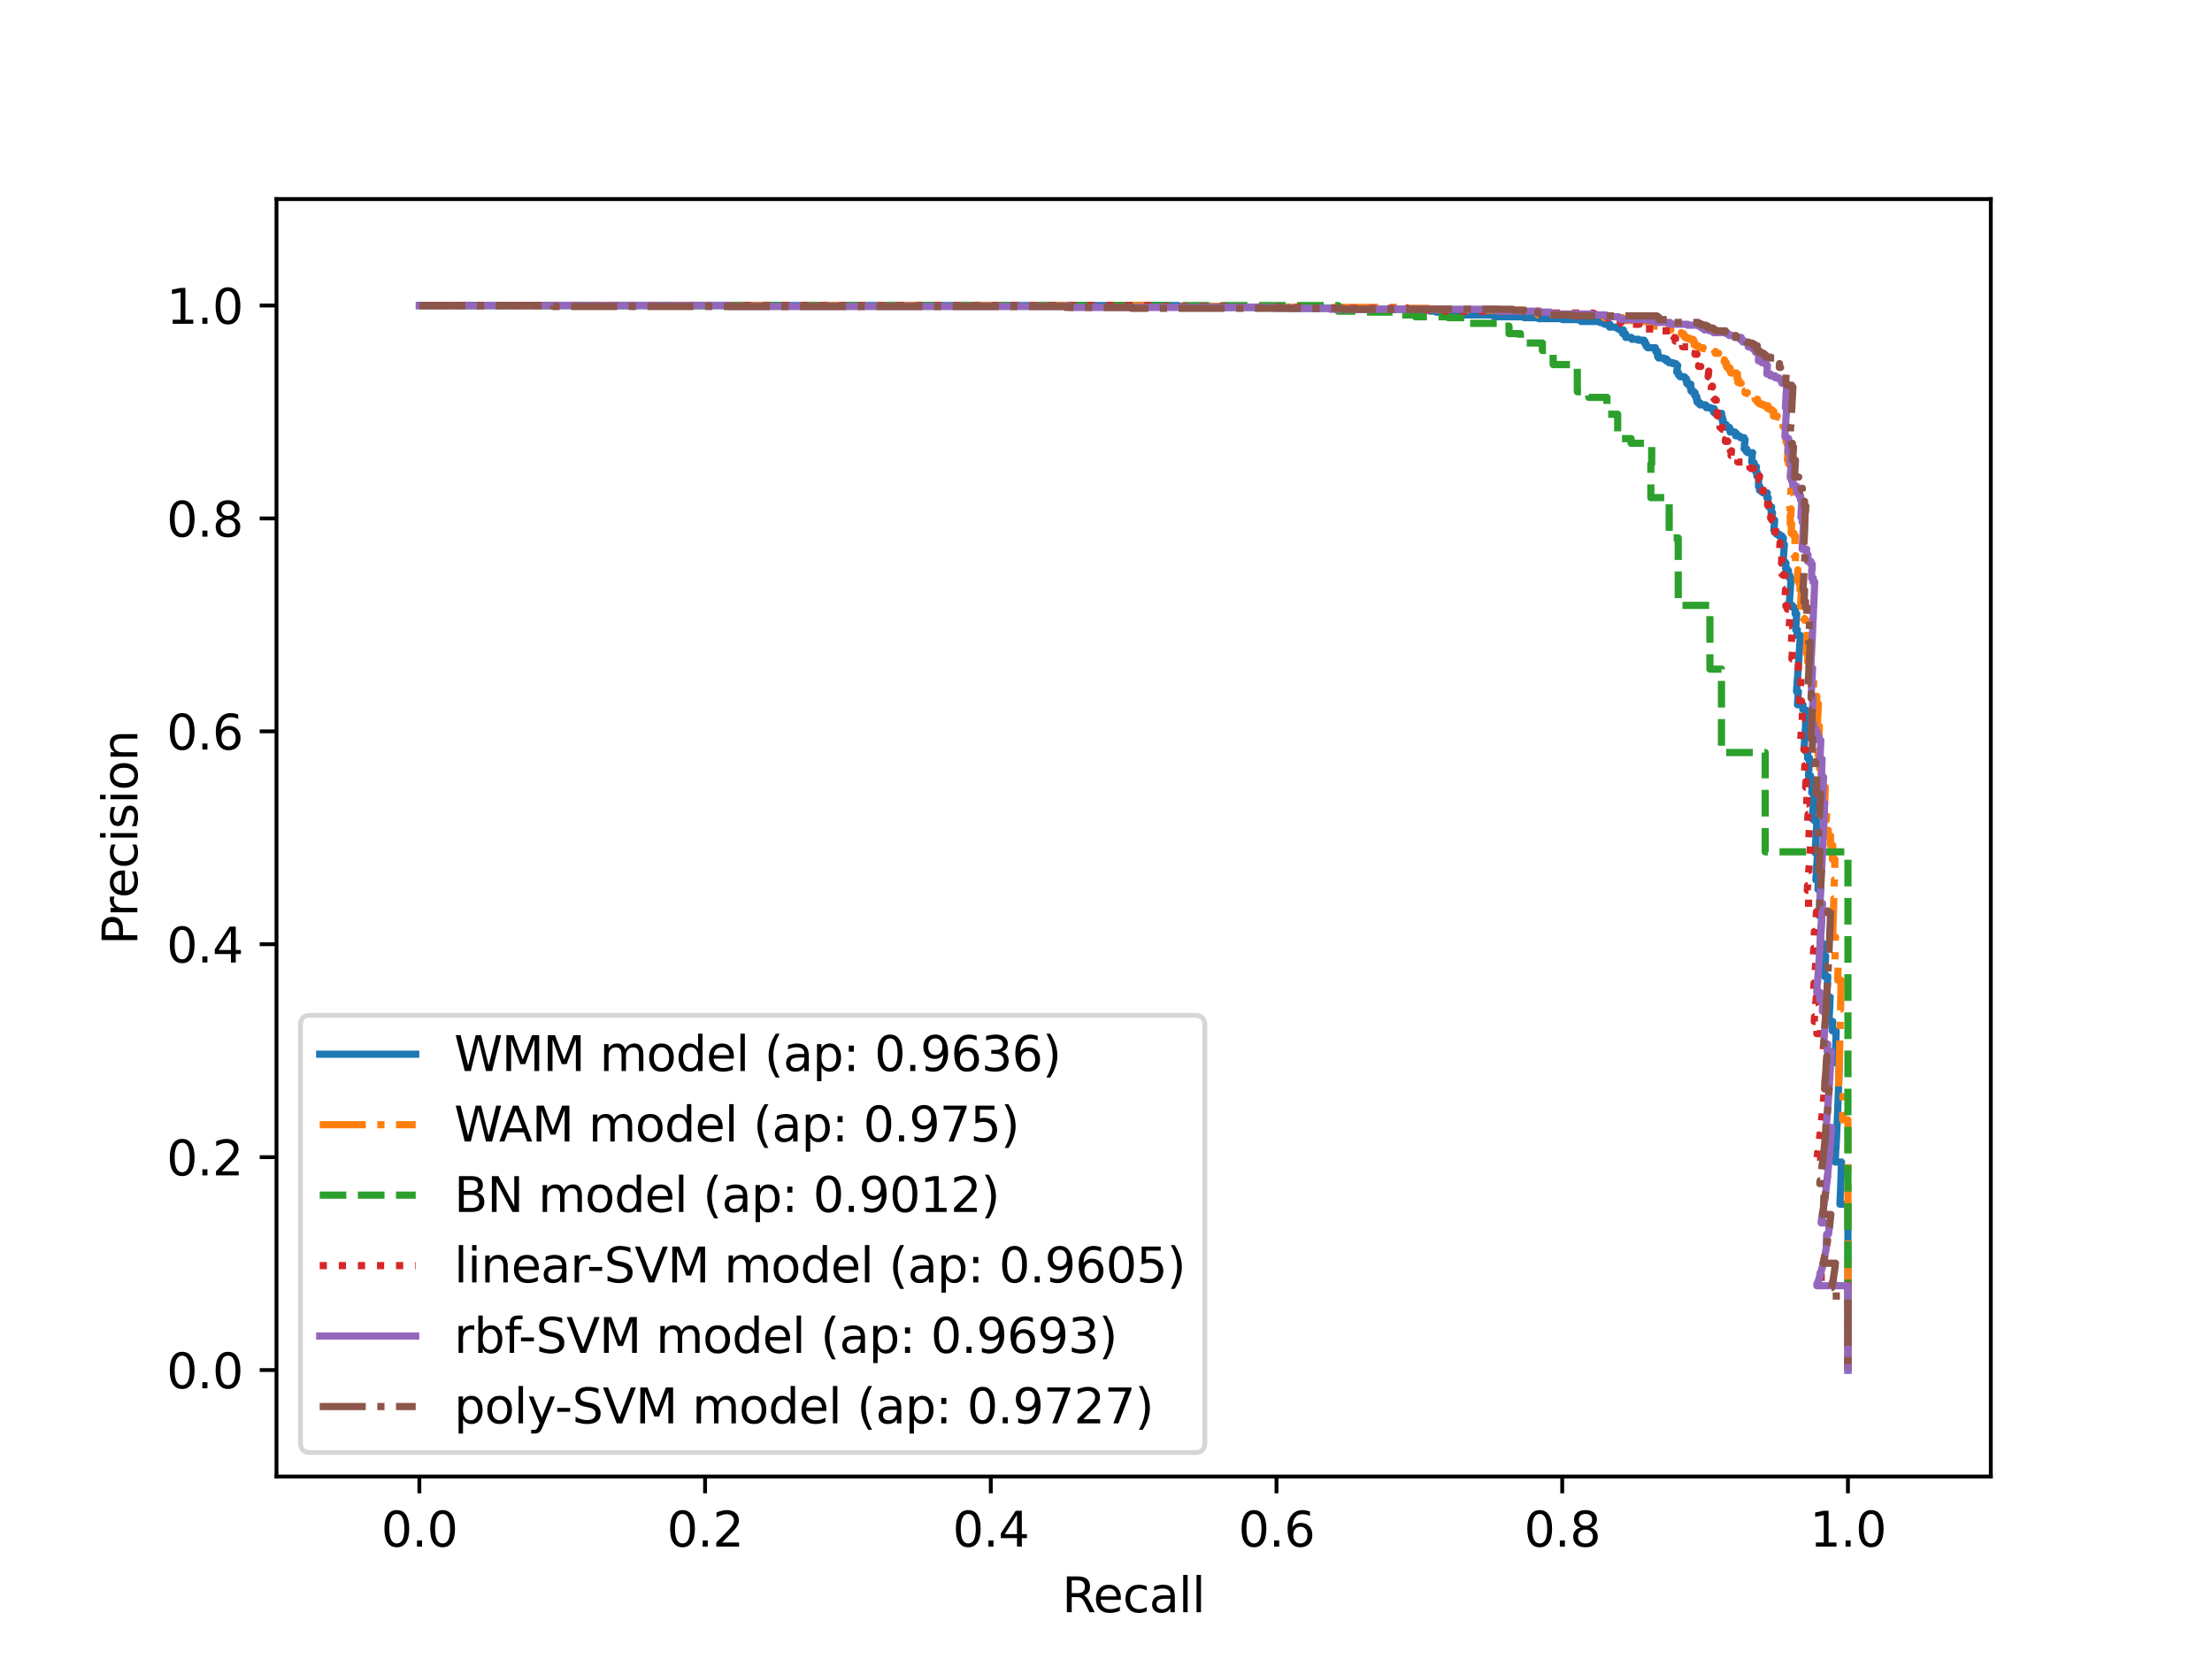 <?xml version="1.0" encoding="utf-8" standalone="no"?>
<!DOCTYPE svg PUBLIC "-//W3C//DTD SVG 1.1//EN"
  "http://www.w3.org/Graphics/SVG/1.1/DTD/svg11.dtd">
<svg height="345.6pt" version="1.1" viewBox="0 0 460.8 345.6" width="460.8pt" xmlns="http://www.w3.org/2000/svg" xmlns:xlink="http://www.w3.org/1999/xlink">
 <defs>
  <style type="text/css">*{stroke-linecap:butt;stroke-linejoin:round;}</style>
 </defs>
 <g id="figure_1">
  <g id="patch_1">
   <path d="M 0 345.6 
L 460.8 345.6 
L 460.8 0 
L 0 0 
z
" style="fill:#ffffff;"/>
  </g>
  <g id="axes_1">
   <g id="patch_2">
    <path d="M 57.6 307.584 
L 414.72 307.584 
L 414.72 41.472 
L 57.6 41.472 
z
" style="fill:#ffffff;"/>
   </g>
   <g id="matplotlib.axis_1">
    <g id="xtick_1">
     <g id="line2d_1">
      <defs>
       <path d="M 0 0 
L 0 3.5 
" id="m787b05f055" style="stroke:#000000;stroke-width:0.8;"/>
      </defs>
      <g>
       <use style="stroke:#000000;stroke-width:0.8;" x="87.36" xlink:href="#m787b05f055" y="307.584"/>
      </g>
     </g>
     <g id="text_1">
      <!-- 0.0 -->
      <g transform="translate(79.408 322.182)scale(0.1 -0.1)">
       <defs>
        <path d="M 2034 4250 
Q 1547 4250 1301 3770 
Q 1056 3291 1056 2328 
Q 1056 1369 1301 889 
Q 1547 409 2034 409 
Q 2525 409 2770 889 
Q 3016 1369 3016 2328 
Q 3016 3291 2770 3770 
Q 2525 4250 2034 4250 
z
M 2034 4750 
Q 2819 4750 3233 4129 
Q 3647 3509 3647 2328 
Q 3647 1150 3233 529 
Q 2819 -91 2034 -91 
Q 1250 -91 836 529 
Q 422 1150 422 2328 
Q 422 3509 836 4129 
Q 1250 4750 2034 4750 
z
" id="DejaVuSans-30" transform="scale(0.016)"/>
        <path d="M 684 794 
L 1344 794 
L 1344 0 
L 684 0 
L 684 794 
z
" id="DejaVuSans-2e" transform="scale(0.016)"/>
       </defs>
       <use xlink:href="#DejaVuSans-30"/>
       <use x="63.623" xlink:href="#DejaVuSans-2e"/>
       <use x="95.41" xlink:href="#DejaVuSans-30"/>
      </g>
     </g>
    </g>
    <g id="xtick_2">
     <g id="line2d_2">
      <g>
       <use style="stroke:#000000;stroke-width:0.8;" x="146.88" xlink:href="#m787b05f055" y="307.584"/>
      </g>
     </g>
     <g id="text_2">
      <!-- 0.2 -->
      <g transform="translate(138.928 322.182)scale(0.1 -0.1)">
       <defs>
        <path d="M 1228 531 
L 3431 531 
L 3431 0 
L 469 0 
L 469 531 
Q 828 903 1448 1529 
Q 2069 2156 2228 2338 
Q 2531 2678 2651 2914 
Q 2772 3150 2772 3378 
Q 2772 3750 2511 3984 
Q 2250 4219 1831 4219 
Q 1534 4219 1204 4116 
Q 875 4013 500 3803 
L 500 4441 
Q 881 4594 1212 4672 
Q 1544 4750 1819 4750 
Q 2544 4750 2975 4387 
Q 3406 4025 3406 3419 
Q 3406 3131 3298 2873 
Q 3191 2616 2906 2266 
Q 2828 2175 2409 1742 
Q 1991 1309 1228 531 
z
" id="DejaVuSans-32" transform="scale(0.016)"/>
       </defs>
       <use xlink:href="#DejaVuSans-30"/>
       <use x="63.623" xlink:href="#DejaVuSans-2e"/>
       <use x="95.41" xlink:href="#DejaVuSans-32"/>
      </g>
     </g>
    </g>
    <g id="xtick_3">
     <g id="line2d_3">
      <g>
       <use style="stroke:#000000;stroke-width:0.8;" x="206.4" xlink:href="#m787b05f055" y="307.584"/>
      </g>
     </g>
     <g id="text_3">
      <!-- 0.4 -->
      <g transform="translate(198.448 322.182)scale(0.1 -0.1)">
       <defs>
        <path d="M 2419 4116 
L 825 1625 
L 2419 1625 
L 2419 4116 
z
M 2253 4666 
L 3047 4666 
L 3047 1625 
L 3713 1625 
L 3713 1100 
L 3047 1100 
L 3047 0 
L 2419 0 
L 2419 1100 
L 313 1100 
L 313 1709 
L 2253 4666 
z
" id="DejaVuSans-34" transform="scale(0.016)"/>
       </defs>
       <use xlink:href="#DejaVuSans-30"/>
       <use x="63.623" xlink:href="#DejaVuSans-2e"/>
       <use x="95.41" xlink:href="#DejaVuSans-34"/>
      </g>
     </g>
    </g>
    <g id="xtick_4">
     <g id="line2d_4">
      <g>
       <use style="stroke:#000000;stroke-width:0.8;" x="265.92" xlink:href="#m787b05f055" y="307.584"/>
      </g>
     </g>
     <g id="text_4">
      <!-- 0.6 -->
      <g transform="translate(257.968 322.182)scale(0.1 -0.1)">
       <defs>
        <path d="M 2113 2584 
Q 1688 2584 1439 2293 
Q 1191 2003 1191 1497 
Q 1191 994 1439 701 
Q 1688 409 2113 409 
Q 2538 409 2786 701 
Q 3034 994 3034 1497 
Q 3034 2003 2786 2293 
Q 2538 2584 2113 2584 
z
M 3366 4563 
L 3366 3988 
Q 3128 4100 2886 4159 
Q 2644 4219 2406 4219 
Q 1781 4219 1451 3797 
Q 1122 3375 1075 2522 
Q 1259 2794 1537 2939 
Q 1816 3084 2150 3084 
Q 2853 3084 3261 2657 
Q 3669 2231 3669 1497 
Q 3669 778 3244 343 
Q 2819 -91 2113 -91 
Q 1303 -91 875 529 
Q 447 1150 447 2328 
Q 447 3434 972 4092 
Q 1497 4750 2381 4750 
Q 2619 4750 2861 4703 
Q 3103 4656 3366 4563 
z
" id="DejaVuSans-36" transform="scale(0.016)"/>
       </defs>
       <use xlink:href="#DejaVuSans-30"/>
       <use x="63.623" xlink:href="#DejaVuSans-2e"/>
       <use x="95.41" xlink:href="#DejaVuSans-36"/>
      </g>
     </g>
    </g>
    <g id="xtick_5">
     <g id="line2d_5">
      <g>
       <use style="stroke:#000000;stroke-width:0.8;" x="325.44" xlink:href="#m787b05f055" y="307.584"/>
      </g>
     </g>
     <g id="text_5">
      <!-- 0.8 -->
      <g transform="translate(317.488 322.182)scale(0.1 -0.1)">
       <defs>
        <path d="M 2034 2216 
Q 1584 2216 1326 1975 
Q 1069 1734 1069 1313 
Q 1069 891 1326 650 
Q 1584 409 2034 409 
Q 2484 409 2743 651 
Q 3003 894 3003 1313 
Q 3003 1734 2745 1975 
Q 2488 2216 2034 2216 
z
M 1403 2484 
Q 997 2584 770 2862 
Q 544 3141 544 3541 
Q 544 4100 942 4425 
Q 1341 4750 2034 4750 
Q 2731 4750 3128 4425 
Q 3525 4100 3525 3541 
Q 3525 3141 3298 2862 
Q 3072 2584 2669 2484 
Q 3125 2378 3379 2068 
Q 3634 1759 3634 1313 
Q 3634 634 3220 271 
Q 2806 -91 2034 -91 
Q 1263 -91 848 271 
Q 434 634 434 1313 
Q 434 1759 690 2068 
Q 947 2378 1403 2484 
z
M 1172 3481 
Q 1172 3119 1398 2916 
Q 1625 2713 2034 2713 
Q 2441 2713 2670 2916 
Q 2900 3119 2900 3481 
Q 2900 3844 2670 4047 
Q 2441 4250 2034 4250 
Q 1625 4250 1398 4047 
Q 1172 3844 1172 3481 
z
" id="DejaVuSans-38" transform="scale(0.016)"/>
       </defs>
       <use xlink:href="#DejaVuSans-30"/>
       <use x="63.623" xlink:href="#DejaVuSans-2e"/>
       <use x="95.41" xlink:href="#DejaVuSans-38"/>
      </g>
     </g>
    </g>
    <g id="xtick_6">
     <g id="line2d_6">
      <g>
       <use style="stroke:#000000;stroke-width:0.8;" x="384.96" xlink:href="#m787b05f055" y="307.584"/>
      </g>
     </g>
     <g id="text_6">
      <!-- 1.0 -->
      <g transform="translate(377.008 322.182)scale(0.1 -0.1)">
       <defs>
        <path d="M 794 531 
L 1825 531 
L 1825 4091 
L 703 3866 
L 703 4441 
L 1819 4666 
L 2450 4666 
L 2450 531 
L 3481 531 
L 3481 0 
L 794 0 
L 794 531 
z
" id="DejaVuSans-31" transform="scale(0.016)"/>
       </defs>
       <use xlink:href="#DejaVuSans-31"/>
       <use x="63.623" xlink:href="#DejaVuSans-2e"/>
       <use x="95.41" xlink:href="#DejaVuSans-30"/>
      </g>
     </g>
    </g>
    <g id="text_7">
     <!-- Recall -->
     <g transform="translate(221.243 335.861)scale(0.1 -0.1)">
      <defs>
       <path d="M 2841 2188 
Q 3044 2119 3236 1894 
Q 3428 1669 3622 1275 
L 4263 0 
L 3584 0 
L 2988 1197 
Q 2756 1666 2539 1819 
Q 2322 1972 1947 1972 
L 1259 1972 
L 1259 0 
L 628 0 
L 628 4666 
L 2053 4666 
Q 2853 4666 3247 4331 
Q 3641 3997 3641 3322 
Q 3641 2881 3436 2590 
Q 3231 2300 2841 2188 
z
M 1259 4147 
L 1259 2491 
L 2053 2491 
Q 2509 2491 2742 2702 
Q 2975 2913 2975 3322 
Q 2975 3731 2742 3939 
Q 2509 4147 2053 4147 
L 1259 4147 
z
" id="DejaVuSans-52" transform="scale(0.016)"/>
       <path d="M 3597 1894 
L 3597 1613 
L 953 1613 
Q 991 1019 1311 708 
Q 1631 397 2203 397 
Q 2534 397 2845 478 
Q 3156 559 3463 722 
L 3463 178 
Q 3153 47 2828 -22 
Q 2503 -91 2169 -91 
Q 1331 -91 842 396 
Q 353 884 353 1716 
Q 353 2575 817 3079 
Q 1281 3584 2069 3584 
Q 2775 3584 3186 3129 
Q 3597 2675 3597 1894 
z
M 3022 2063 
Q 3016 2534 2758 2815 
Q 2500 3097 2075 3097 
Q 1594 3097 1305 2825 
Q 1016 2553 972 2059 
L 3022 2063 
z
" id="DejaVuSans-65" transform="scale(0.016)"/>
       <path d="M 3122 3366 
L 3122 2828 
Q 2878 2963 2633 3030 
Q 2388 3097 2138 3097 
Q 1578 3097 1268 2742 
Q 959 2388 959 1747 
Q 959 1106 1268 751 
Q 1578 397 2138 397 
Q 2388 397 2633 464 
Q 2878 531 3122 666 
L 3122 134 
Q 2881 22 2623 -34 
Q 2366 -91 2075 -91 
Q 1284 -91 818 406 
Q 353 903 353 1747 
Q 353 2603 823 3093 
Q 1294 3584 2113 3584 
Q 2378 3584 2631 3529 
Q 2884 3475 3122 3366 
z
" id="DejaVuSans-63" transform="scale(0.016)"/>
       <path d="M 2194 1759 
Q 1497 1759 1228 1600 
Q 959 1441 959 1056 
Q 959 750 1161 570 
Q 1363 391 1709 391 
Q 2188 391 2477 730 
Q 2766 1069 2766 1631 
L 2766 1759 
L 2194 1759 
z
M 3341 1997 
L 3341 0 
L 2766 0 
L 2766 531 
Q 2569 213 2275 61 
Q 1981 -91 1556 -91 
Q 1019 -91 701 211 
Q 384 513 384 1019 
Q 384 1609 779 1909 
Q 1175 2209 1959 2209 
L 2766 2209 
L 2766 2266 
Q 2766 2663 2505 2880 
Q 2244 3097 1772 3097 
Q 1472 3097 1187 3025 
Q 903 2953 641 2809 
L 641 3341 
Q 956 3463 1253 3523 
Q 1550 3584 1831 3584 
Q 2591 3584 2966 3190 
Q 3341 2797 3341 1997 
z
" id="DejaVuSans-61" transform="scale(0.016)"/>
       <path d="M 603 4863 
L 1178 4863 
L 1178 0 
L 603 0 
L 603 4863 
z
" id="DejaVuSans-6c" transform="scale(0.016)"/>
      </defs>
      <use xlink:href="#DejaVuSans-52"/>
      <use x="64.982" xlink:href="#DejaVuSans-65"/>
      <use x="126.506" xlink:href="#DejaVuSans-63"/>
      <use x="181.486" xlink:href="#DejaVuSans-61"/>
      <use x="242.766" xlink:href="#DejaVuSans-6c"/>
      <use x="270.549" xlink:href="#DejaVuSans-6c"/>
     </g>
    </g>
   </g>
   <g id="matplotlib.axis_2">
    <g id="ytick_1">
     <g id="line2d_7">
      <defs>
       <path d="M 0 0 
L -3.5 0 
" id="mf63479221b" style="stroke:#000000;stroke-width:0.8;"/>
      </defs>
      <g>
       <use style="stroke:#000000;stroke-width:0.8;" x="57.6" xlink:href="#mf63479221b" y="285.408"/>
      </g>
     </g>
     <g id="text_8">
      <!-- 0.0 -->
      <g transform="translate(34.697 289.207)scale(0.1 -0.1)">
       <use xlink:href="#DejaVuSans-30"/>
       <use x="63.623" xlink:href="#DejaVuSans-2e"/>
       <use x="95.41" xlink:href="#DejaVuSans-30"/>
      </g>
     </g>
    </g>
    <g id="ytick_2">
     <g id="line2d_8">
      <g>
       <use style="stroke:#000000;stroke-width:0.8;" x="57.6" xlink:href="#mf63479221b" y="241.056"/>
      </g>
     </g>
     <g id="text_9">
      <!-- 0.2 -->
      <g transform="translate(34.697 244.855)scale(0.1 -0.1)">
       <use xlink:href="#DejaVuSans-30"/>
       <use x="63.623" xlink:href="#DejaVuSans-2e"/>
       <use x="95.41" xlink:href="#DejaVuSans-32"/>
      </g>
     </g>
    </g>
    <g id="ytick_3">
     <g id="line2d_9">
      <g>
       <use style="stroke:#000000;stroke-width:0.8;" x="57.6" xlink:href="#mf63479221b" y="196.704"/>
      </g>
     </g>
     <g id="text_10">
      <!-- 0.4 -->
      <g transform="translate(34.697 200.503)scale(0.1 -0.1)">
       <use xlink:href="#DejaVuSans-30"/>
       <use x="63.623" xlink:href="#DejaVuSans-2e"/>
       <use x="95.41" xlink:href="#DejaVuSans-34"/>
      </g>
     </g>
    </g>
    <g id="ytick_4">
     <g id="line2d_10">
      <g>
       <use style="stroke:#000000;stroke-width:0.8;" x="57.6" xlink:href="#mf63479221b" y="152.352"/>
      </g>
     </g>
     <g id="text_11">
      <!-- 0.6 -->
      <g transform="translate(34.697 156.151)scale(0.1 -0.1)">
       <use xlink:href="#DejaVuSans-30"/>
       <use x="63.623" xlink:href="#DejaVuSans-2e"/>
       <use x="95.41" xlink:href="#DejaVuSans-36"/>
      </g>
     </g>
    </g>
    <g id="ytick_5">
     <g id="line2d_11">
      <g>
       <use style="stroke:#000000;stroke-width:0.8;" x="57.6" xlink:href="#mf63479221b" y="108"/>
      </g>
     </g>
     <g id="text_12">
      <!-- 0.8 -->
      <g transform="translate(34.697 111.799)scale(0.1 -0.1)">
       <use xlink:href="#DejaVuSans-30"/>
       <use x="63.623" xlink:href="#DejaVuSans-2e"/>
       <use x="95.41" xlink:href="#DejaVuSans-38"/>
      </g>
     </g>
    </g>
    <g id="ytick_6">
     <g id="line2d_12">
      <g>
       <use style="stroke:#000000;stroke-width:0.8;" x="57.6" xlink:href="#mf63479221b" y="63.648"/>
      </g>
     </g>
     <g id="text_13">
      <!-- 1.0 -->
      <g transform="translate(34.697 67.447)scale(0.1 -0.1)">
       <use xlink:href="#DejaVuSans-31"/>
       <use x="63.623" xlink:href="#DejaVuSans-2e"/>
       <use x="95.41" xlink:href="#DejaVuSans-30"/>
      </g>
     </g>
    </g>
    <g id="text_14">
     <!-- Precision -->
     <g transform="translate(28.617 196.835)rotate(-90)scale(0.1 -0.1)">
      <defs>
       <path d="M 1259 4147 
L 1259 2394 
L 2053 2394 
Q 2494 2394 2734 2622 
Q 2975 2850 2975 3272 
Q 2975 3691 2734 3919 
Q 2494 4147 2053 4147 
L 1259 4147 
z
M 628 4666 
L 2053 4666 
Q 2838 4666 3239 4311 
Q 3641 3956 3641 3272 
Q 3641 2581 3239 2228 
Q 2838 1875 2053 1875 
L 1259 1875 
L 1259 0 
L 628 0 
L 628 4666 
z
" id="DejaVuSans-50" transform="scale(0.016)"/>
       <path d="M 2631 2963 
Q 2534 3019 2420 3045 
Q 2306 3072 2169 3072 
Q 1681 3072 1420 2755 
Q 1159 2438 1159 1844 
L 1159 0 
L 581 0 
L 581 3500 
L 1159 3500 
L 1159 2956 
Q 1341 3275 1631 3429 
Q 1922 3584 2338 3584 
Q 2397 3584 2469 3576 
Q 2541 3569 2628 3553 
L 2631 2963 
z
" id="DejaVuSans-72" transform="scale(0.016)"/>
       <path d="M 603 3500 
L 1178 3500 
L 1178 0 
L 603 0 
L 603 3500 
z
M 603 4863 
L 1178 4863 
L 1178 4134 
L 603 4134 
L 603 4863 
z
" id="DejaVuSans-69" transform="scale(0.016)"/>
       <path d="M 2834 3397 
L 2834 2853 
Q 2591 2978 2328 3040 
Q 2066 3103 1784 3103 
Q 1356 3103 1142 2972 
Q 928 2841 928 2578 
Q 928 2378 1081 2264 
Q 1234 2150 1697 2047 
L 1894 2003 
Q 2506 1872 2764 1633 
Q 3022 1394 3022 966 
Q 3022 478 2636 193 
Q 2250 -91 1575 -91 
Q 1294 -91 989 -36 
Q 684 19 347 128 
L 347 722 
Q 666 556 975 473 
Q 1284 391 1588 391 
Q 1994 391 2212 530 
Q 2431 669 2431 922 
Q 2431 1156 2273 1281 
Q 2116 1406 1581 1522 
L 1381 1569 
Q 847 1681 609 1914 
Q 372 2147 372 2553 
Q 372 3047 722 3315 
Q 1072 3584 1716 3584 
Q 2034 3584 2315 3537 
Q 2597 3491 2834 3397 
z
" id="DejaVuSans-73" transform="scale(0.016)"/>
       <path d="M 1959 3097 
Q 1497 3097 1228 2736 
Q 959 2375 959 1747 
Q 959 1119 1226 758 
Q 1494 397 1959 397 
Q 2419 397 2687 759 
Q 2956 1122 2956 1747 
Q 2956 2369 2687 2733 
Q 2419 3097 1959 3097 
z
M 1959 3584 
Q 2709 3584 3137 3096 
Q 3566 2609 3566 1747 
Q 3566 888 3137 398 
Q 2709 -91 1959 -91 
Q 1206 -91 779 398 
Q 353 888 353 1747 
Q 353 2609 779 3096 
Q 1206 3584 1959 3584 
z
" id="DejaVuSans-6f" transform="scale(0.016)"/>
       <path d="M 3513 2113 
L 3513 0 
L 2938 0 
L 2938 2094 
Q 2938 2591 2744 2837 
Q 2550 3084 2163 3084 
Q 1697 3084 1428 2787 
Q 1159 2491 1159 1978 
L 1159 0 
L 581 0 
L 581 3500 
L 1159 3500 
L 1159 2956 
Q 1366 3272 1645 3428 
Q 1925 3584 2291 3584 
Q 2894 3584 3203 3211 
Q 3513 2838 3513 2113 
z
" id="DejaVuSans-6e" transform="scale(0.016)"/>
      </defs>
      <use xlink:href="#DejaVuSans-50"/>
      <use x="58.553" xlink:href="#DejaVuSans-72"/>
      <use x="97.416" xlink:href="#DejaVuSans-65"/>
      <use x="158.939" xlink:href="#DejaVuSans-63"/>
      <use x="213.92" xlink:href="#DejaVuSans-69"/>
      <use x="241.703" xlink:href="#DejaVuSans-73"/>
      <use x="293.803" xlink:href="#DejaVuSans-69"/>
      <use x="321.586" xlink:href="#DejaVuSans-6f"/>
      <use x="382.768" xlink:href="#DejaVuSans-6e"/>
     </g>
    </g>
   </g>
   <g id="line2d_13">
    <path clip-path="url(#p435661777a)" d="M 87.36 63.648 
L 245.486 63.648 
L 245.421 63.648 
L 245.421 63.843 
L 245.495 63.843 
L 255.157 63.843 
L 255.093 63.843 
L 255.093 64.038 
L 255.176 64.038 
L 268.703 64.038 
L 268.64 64.038 
L 268.64 64.234 
L 268.738 64.234 
L 280.476 64.234 
L 280.416 64.234 
L 280.416 64.429 
L 280.527 64.429 
L 293.279 64.429 
L 293.223 64.429 
L 293.223 64.624 
L 297.989 64.624 
L 297.935 64.624 
L 297.935 64.819 
L 299.262 64.819 
L 299.208 64.819 
L 299.208 65.014 
L 300.687 65.014 
L 300.634 65.014 
L 300.634 65.21 
L 301.723 65.21 
L 301.67 65.21 
L 301.67 65.405 
L 305.008 65.405 
L 304.956 65.405 
L 304.956 65.6 
L 311.356 65.6 
L 311.306 65.6 
L 311.257 65.991 
L 311.407 65.991 
L 317.575 65.991 
L 317.529 65.991 
L 317.529 66.186 
L 320.58 66.186 
L 320.535 66.186 
L 320.535 66.381 
L 325.525 66.381 
L 325.482 66.381 
L 325.482 66.576 
L 329.457 66.576 
L 329.376 66.576 
L 329.376 66.967 
L 333.309 66.967 
L 333.27 66.967 
L 333.27 67.162 
L 334 67.162 
L 333.962 67.162 
L 333.962 67.357 
L 334.328 67.357 
L 334.291 67.357 
L 334.291 67.552 
L 335.397 67.552 
L 335.36 67.552 
L 335.286 68.138 
L 336.779 68.138 
L 336.743 68.138 
L 336.743 68.333 
L 337.119 68.333 
L 337.083 68.333 
L 337.083 68.528 
L 337.461 68.528 
L 337.425 68.528 
L 337.425 68.723 
L 338.185 68.723 
L 338.149 68.723 
L 338.042 69.504 
L 338.233 69.504 
L 338.616 69.504 
L 338.581 69.504 
L 338.545 69.895 
L 338.738 69.895 
L 338.702 69.895 
L 338.667 70.285 
L 339.827 70.285 
L 339.793 70.285 
L 339.793 70.48 
L 339.987 70.48 
L 339.953 70.48 
L 339.953 70.676 
L 341.324 70.676 
L 341.29 70.676 
L 341.29 70.871 
L 342.479 70.871 
L 342.446 70.871 
L 342.446 71.066 
L 342.645 71.066 
L 342.612 71.066 
L 342.579 71.456 
L 342.779 71.456 
L 342.746 71.456 
L 342.746 71.652 
L 342.946 71.652 
L 342.913 71.652 
L 342.88 72.042 
L 343.081 72.042 
L 343.048 72.042 
L 343.048 72.237 
L 343.249 72.237 
L 343.216 72.237 
L 343.216 72.433 
L 344.839 72.433 
L 344.808 72.433 
L 344.776 72.823 
L 344.98 72.823 
L 344.949 72.823 
L 344.917 73.213 
L 345.327 73.213 
L 345.296 73.213 
L 345.232 73.799 
L 345.439 73.799 
L 345.344 73.799 
L 345.344 74.385 
L 345.551 74.385 
L 345.519 74.385 
L 345.519 74.58 
L 346.56 74.58 
L 346.529 74.58 
L 346.529 74.775 
L 347.158 74.775 
L 347.127 74.775 
L 347.097 75.165 
L 347.518 75.165 
L 347.488 75.165 
L 347.488 75.361 
L 347.7 75.361 
L 347.669 75.361 
L 347.669 75.556 
L 348.519 75.556 
L 348.489 75.556 
L 348.489 75.751 
L 349.131 75.751 
L 349.102 75.751 
L 349.102 75.946 
L 349.316 75.946 
L 349.287 75.946 
L 349.287 76.142 
L 349.502 76.142 
L 349.473 76.142 
L 349.385 76.922 
L 349.356 76.922 
L 349.297 77.508 
L 349.514 77.508 
L 349.485 77.508 
L 349.485 77.703 
L 349.702 77.703 
L 349.672 77.703 
L 349.643 78.094 
L 349.861 78.094 
L 349.832 78.094 
L 349.832 78.289 
L 350.05 78.289 
L 350.021 78.289 
L 350.021 78.484 
L 350.899 78.484 
L 350.87 78.484 
L 350.87 78.679 
L 351.091 78.679 
L 351.063 78.679 
L 351.063 78.874 
L 351.284 78.874 
L 351.255 78.874 
L 351.227 79.265 
L 351.449 79.265 
L 351.421 79.265 
L 351.364 79.851 
L 351.587 79.851 
L 351.558 79.851 
L 351.558 80.046 
L 352.229 80.046 
L 352.201 80.046 
L 352.118 80.827 
L 352.343 80.827 
L 352.315 80.827 
L 352.259 81.412 
L 352.485 81.412 
L 352.458 81.412 
L 352.458 81.607 
L 352.911 81.607 
L 352.883 81.607 
L 352.883 81.803 
L 353.111 81.803 
L 353.083 81.803 
L 353.029 82.388 
L 353.257 82.388 
L 353.23 82.388 
L 353.23 82.583 
L 353.458 82.583 
L 353.431 82.583 
L 353.377 83.169 
L 353.607 83.169 
L 353.58 83.169 
L 353.525 83.755 
L 353.756 83.755 
L 353.729 83.755 
L 353.729 83.95 
L 354.192 83.95 
L 354.165 83.95 
L 354.138 84.34 
L 355.304 84.34 
L 355.278 84.34 
L 355.278 84.536 
L 355.513 84.536 
L 355.487 84.536 
L 355.461 84.926 
L 356.405 84.926 
L 356.38 84.926 
L 356.38 85.121 
L 357.093 85.121 
L 357.068 85.121 
L 356.994 85.902 
L 357.233 85.902 
L 357.209 85.902 
L 357.209 86.097 
L 358.654 86.097 
L 358.631 86.097 
L 358.56 86.878 
L 358.803 86.878 
L 358.733 86.878 
L 358.733 87.464 
L 358.977 87.464 
L 358.954 87.464 
L 358.883 88.245 
L 359.129 88.245 
L 359.105 88.245 
L 359.105 88.44 
L 359.598 88.44 
L 359.575 88.44 
L 359.529 89.025 
L 360.273 89.025 
L 360.251 89.025 
L 360.228 89.416 
L 360.477 89.416 
L 360.455 89.416 
L 360.41 90.002 
L 361.415 90.002 
L 361.393 90.002 
L 361.393 90.197 
L 361.646 90.197 
L 361.624 90.197 
L 361.581 90.782 
L 362.344 90.782 
L 362.323 90.782 
L 362.323 90.978 
L 362.578 90.978 
L 362.557 90.978 
L 362.557 91.173 
L 363.326 91.173 
L 363.306 91.173 
L 363.286 91.563 
L 363.544 91.563 
L 363.524 91.563 
L 363.443 92.539 
L 363.403 92.539 
L 363.342 93.515 
L 363.864 93.515 
L 363.844 93.515 
L 363.804 94.101 
L 364.066 94.101 
L 364.046 94.101 
L 364.046 94.296 
L 365.101 94.296 
L 365.063 94.296 
L 364.968 95.663 
L 364.948 95.663 
L 364.91 96.248 
L 365.177 96.248 
L 365.158 96.248 
L 365.158 96.443 
L 365.426 96.443 
L 365.408 96.443 
L 365.37 97.029 
L 365.639 97.029 
L 365.62 97.029 
L 365.62 97.224 
L 365.89 97.224 
L 365.872 97.224 
L 365.779 98.396 
L 366.051 98.396 
L 366.032 98.396 
L 365.977 99.176 
L 366.525 99.176 
L 366.36 99.176 
L 366.323 101.324 
L 366.601 101.324 
L 366.582 101.324 
L 366.527 102.105 
L 366.806 102.105 
L 366.788 102.105 
L 366.788 102.3 
L 367.068 102.3 
L 367.05 102.3 
L 367.05 102.495 
L 367.331 102.495 
L 367.313 102.495 
L 367.313 102.69 
L 368.16 102.69 
L 368.143 102.69 
L 368.075 103.666 
L 368.36 103.666 
L 368.343 103.666 
L 368.241 105.033 
L 368.528 105.033 
L 368.511 105.033 
L 368.478 105.618 
L 369.055 105.618 
L 369.039 105.618 
L 368.957 106.79 
L 369.248 106.79 
L 369.232 106.79 
L 369.134 108.156 
L 369.428 108.156 
L 369.411 108.156 
L 369.411 108.351 
L 369.706 108.351 
L 369.69 108.351 
L 369.594 109.718 
L 369.578 109.718 
L 369.529 110.499 
L 369.828 110.499 
L 369.812 110.499 
L 369.796 110.889 
L 370.096 110.889 
L 370.08 110.889 
L 370.064 111.28 
L 370.668 111.28 
L 370.652 111.28 
L 370.637 111.67 
L 371.244 111.67 
L 371.23 111.67 
L 371.215 112.06 
L 371.52 112.06 
L 371.506 112.06 
L 371.418 113.427 
L 371.726 113.427 
L 371.712 113.427 
L 371.61 114.989 
L 371.596 114.989 
L 371.507 116.355 
L 371.478 116.355 
L 371.463 116.941 
L 371.777 116.941 
L 371.763 116.941 
L 371.748 117.331 
L 372.064 117.331 
L 372.05 117.331 
L 371.977 118.502 
L 372.296 118.502 
L 372.282 118.502 
L 372.268 118.893 
L 372.588 118.893 
L 372.574 118.893 
L 372.518 119.869 
L 372.841 119.869 
L 372.827 119.869 
L 372.799 120.454 
L 373.124 120.454 
L 373.11 120.454 
L 373.001 122.211 
L 372.988 122.211 
L 372.89 123.773 
L 372.876 123.773 
L 372.778 125.335 
L 372.763 125.335 
L 372.735 125.92 
L 373.07 125.92 
L 373.056 125.92 
L 373.056 126.116 
L 373.393 126.116 
L 373.379 126.116 
L 373.365 126.506 
L 373.703 126.506 
L 373.69 126.506 
L 373.69 126.701 
L 374.029 126.701 
L 374.016 126.701 
L 373.951 127.873 
L 374.293 127.873 
L 374.281 127.873 
L 374.177 129.629 
L 374.164 129.629 
L 374.072 131.191 
L 374.422 131.191 
L 374.409 131.191 
L 374.345 132.362 
L 375.052 132.362 
L 375.04 132.362 
L 374.941 134.119 
L 374.916 134.119 
L 374.815 136.071 
L 374.802 136.071 
L 374.698 137.828 
L 374.685 137.828 
L 374.579 139.585 
L 374.565 139.585 
L 374.456 141.342 
L 374.429 141.342 
L 374.331 143.099 
L 374.303 143.099 
L 374.261 144.075 
L 374.643 144.075 
L 374.629 144.075 
L 374.532 145.637 
L 374.518 145.637 
L 374.447 146.808 
L 375.609 146.808 
L 375.558 147.784 
L 375.954 147.784 
L 375.942 147.784 
L 375.942 147.979 
L 376.34 147.979 
L 376.328 147.979 
L 376.256 149.346 
L 376.207 149.346 
L 376.108 151.688 
L 376.095 151.688 
L 375.994 153.445 
L 375.981 153.445 
L 375.876 155.202 
L 375.863 155.202 
L 375.81 156.178 
L 376.233 156.178 
L 376.22 156.178 
L 376.207 156.569 
L 376.632 156.569 
L 376.62 156.569 
L 376.546 157.935 
L 376.977 157.935 
L 376.965 157.935 
L 376.856 159.887 
L 376.844 159.887 
L 376.744 161.644 
L 377.189 161.644 
L 377.177 161.644 
L 377.116 162.815 
L 377.566 162.815 
L 377.555 162.815 
L 377.45 164.767 
L 377.438 164.767 
L 377.426 165.158 
L 377.886 165.158 
L 377.874 165.158 
L 377.772 167.11 
L 377.76 167.11 
L 377.654 169.062 
L 377.642 169.062 
L 377.557 170.624 
L 378.039 170.624 
L 378.028 170.624 
L 378.016 171.014 
L 378.501 171.014 
L 378.49 171.014 
L 378.38 173.162 
L 378.369 173.162 
L 378.267 175.114 
L 378.255 175.114 
L 378.149 177.066 
L 378.137 177.066 
L 378.113 177.651 
L 378.628 177.651 
L 378.617 177.651 
L 378.514 179.603 
L 378.502 179.603 
L 378.395 181.556 
L 378.383 181.556 
L 378.285 183.313 
L 378.83 183.313 
L 378.818 183.313 
L 378.713 185.265 
L 379.27 185.265 
L 379.259 185.265 
L 379.159 187.217 
L 379.147 187.217 
L 379.043 189.169 
L 379.032 189.169 
L 378.948 190.731 
L 379.538 190.731 
L 379.527 190.731 
L 379.438 192.487 
L 379.415 192.487 
L 379.309 194.635 
L 379.249 194.635 
L 379.188 196.587 
L 379.818 196.587 
L 379.807 196.587 
L 379.704 198.539 
L 379.693 198.539 
L 379.669 199.125 
L 380.32 199.125 
L 380.31 199.125 
L 380.204 201.272 
L 380.193 201.272 
L 380.093 203.224 
L 380.081 203.224 
L 380.081 203.419 
L 380.768 203.419 
L 380.759 203.419 
L 380.657 205.567 
L 380.647 205.567 
L 380.54 207.714 
L 381.268 207.714 
L 381.249 207.714 
L 381.145 210.252 
L 381.135 210.252 
L 381.034 212.399 
L 381.023 212.399 
L 381.013 212.789 
L 381.794 212.789 
L 381.786 212.789 
L 381.708 214.742 
L 382.514 214.742 
L 382.507 214.742 
L 382.402 217.865 
L 382.394 217.865 
L 382.287 220.793 
L 382.279 220.793 
L 382.263 221.379 
L 383.156 221.379 
L 383.151 221.379 
L 383.04 225.283 
L 383.034 225.283 
L 382.929 228.602 
L 382.922 228.602 
L 382.811 231.725 
L 382.803 231.725 
L 382.697 234.458 
L 382.688 234.458 
L 382.579 236.996 
L 382.57 236.996 
L 382.459 239.338 
L 382.427 239.338 
L 382.326 241.681 
L 382.315 241.681 
L 382.303 242.071 
L 383.619 242.071 
L 383.515 245.39 
L 383.508 245.39 
L 383.402 248.318 
L 383.394 248.318 
L 383.288 250.856 
L 384.96 250.856 
L 384.96 250.856 
L 384.96 285.408 
L 384.96 285.408 
" style="fill:none;stroke:#1f77b4;stroke-linecap:square;stroke-width:1.5;"/>
   </g>
   <g id="line2d_14">
    <path clip-path="url(#p435661777a)" d="M 87.36 63.648 
L 240.265 63.648 
L 240.2 63.648 
L 240.2 63.843 
L 240.269 63.843 
L 256.671 63.843 
L 256.607 63.843 
L 256.607 64.038 
L 256.692 64.038 
L 293.391 64.038 
L 293.335 64.038 
L 293.335 64.234 
L 297.572 64.234 
L 297.518 64.234 
L 297.518 64.429 
L 303.727 64.429 
L 303.675 64.429 
L 303.675 64.624 
L 319.648 64.624 
L 319.603 64.624 
L 319.558 65.014 
L 320.363 65.014 
L 320.318 65.014 
L 320.318 65.21 
L 320.48 65.21 
L 320.39 65.21 
L 320.39 65.6 
L 327.918 65.6 
L 327.877 65.6 
L 327.877 65.795 
L 334.081 65.795 
L 334.043 65.795 
L 334.043 65.991 
L 334.225 65.991 
L 334.188 65.991 
L 334.188 66.186 
L 338.076 66.186 
L 337.971 66.186 
L 337.971 66.771 
L 341.215 66.771 
L 341.182 66.771 
L 341.182 66.967 
L 343.525 66.967 
L 343.493 66.967 
L 343.461 67.357 
L 344.253 67.357 
L 344.221 67.357 
L 344.19 67.747 
L 344.588 67.747 
L 344.557 67.747 
L 344.557 67.943 
L 345.357 67.943 
L 345.326 67.943 
L 345.326 68.138 
L 346.74 68.138 
L 346.71 68.138 
L 346.71 68.333 
L 346.914 68.333 
L 346.884 68.333 
L 346.884 68.528 
L 347.907 68.528 
L 347.877 68.528 
L 347.877 68.723 
L 348.083 68.723 
L 348.054 68.723 
L 348.054 68.919 
L 348.466 68.919 
L 348.437 68.919 
L 348.408 69.309 
L 350.284 69.309 
L 350.256 69.309 
L 350.256 69.504 
L 350.676 69.504 
L 350.649 69.504 
L 350.649 69.7 
L 350.86 69.7 
L 350.833 69.7 
L 350.805 70.09 
L 351.017 70.09 
L 350.99 70.09 
L 350.99 70.285 
L 351.414 70.285 
L 351.387 70.285 
L 351.387 70.48 
L 352.027 70.48 
L 352 70.48 
L 352 70.676 
L 352.644 70.676 
L 352.617 70.676 
L 352.617 70.871 
L 352.833 70.871 
L 352.807 70.871 
L 352.78 71.261 
L 352.996 71.261 
L 352.918 71.261 
L 352.918 71.847 
L 353.352 71.847 
L 353.326 71.847 
L 353.326 72.042 
L 353.762 72.042 
L 353.736 72.042 
L 353.736 72.237 
L 353.955 72.237 
L 353.929 72.237 
L 353.929 72.433 
L 354.808 72.433 
L 354.783 72.433 
L 354.783 72.628 
L 356.112 72.628 
L 356.088 72.628 
L 356.064 73.018 
L 357.184 73.018 
L 357.161 73.018 
L 357.161 73.213 
L 357.386 73.213 
L 357.363 73.213 
L 357.34 73.604 
L 358.019 73.604 
L 357.996 73.604 
L 357.996 73.799 
L 358.223 73.799 
L 358.201 73.799 
L 358.179 74.189 
L 358.635 74.189 
L 358.613 74.189 
L 358.613 74.385 
L 358.842 74.385 
L 358.819 74.385 
L 358.775 74.97 
L 359.235 74.97 
L 359.213 74.97 
L 359.192 75.361 
L 359.423 75.361 
L 359.401 75.361 
L 359.401 75.556 
L 359.632 75.556 
L 359.611 75.556 
L 359.568 76.142 
L 359.8 76.142 
L 359.778 76.142 
L 359.757 76.532 
L 360.224 76.532 
L 360.203 76.532 
L 360.203 76.727 
L 360.437 76.727 
L 360.416 76.727 
L 360.373 77.313 
L 360.609 77.313 
L 360.567 77.313 
L 360.567 77.703 
L 361.75 77.703 
L 361.73 77.703 
L 361.73 77.898 
L 361.968 77.898 
L 361.948 77.898 
L 361.868 78.874 
L 362.108 78.874 
L 362.088 78.874 
L 362.028 79.655 
L 362.509 79.655 
L 362.49 79.655 
L 362.49 79.851 
L 362.732 79.851 
L 362.712 79.851 
L 362.712 80.046 
L 363.197 80.046 
L 363.178 80.046 
L 363.178 80.241 
L 363.665 80.241 
L 363.646 80.241 
L 363.552 81.412 
L 363.533 81.412 
L 363.514 81.803 
L 364.006 81.803 
L 363.987 81.803 
L 363.987 81.998 
L 364.234 81.998 
L 364.216 81.998 
L 364.197 82.388 
L 364.445 82.388 
L 364.427 82.388 
L 364.408 82.779 
L 365.656 82.779 
L 365.639 82.779 
L 365.621 83.169 
L 366.125 83.169 
L 366.108 83.169 
L 366.073 83.755 
L 366.326 83.755 
L 366.309 83.755 
L 366.309 83.95 
L 366.563 83.95 
L 366.546 83.95 
L 366.546 84.145 
L 367.055 84.145 
L 367.039 84.145 
L 367.039 84.34 
L 367.55 84.34 
L 367.534 84.34 
L 367.534 84.536 
L 368.305 84.536 
L 368.29 84.536 
L 368.259 85.121 
L 368.777 85.121 
L 368.762 85.121 
L 368.762 85.316 
L 369.022 85.316 
L 369.007 85.316 
L 369.007 85.512 
L 369.268 85.512 
L 369.253 85.512 
L 369.253 85.707 
L 369.515 85.707 
L 369.5 85.707 
L 369.443 86.683 
L 370.233 86.683 
L 370.219 86.683 
L 370.219 86.878 
L 370.749 86.878 
L 370.735 86.878 
L 370.735 87.073 
L 371.268 87.073 
L 371.255 87.073 
L 371.216 87.854 
L 371.484 87.854 
L 371.471 87.854 
L 371.42 88.83 
L 371.689 88.83 
L 371.677 88.83 
L 371.677 89.025 
L 371.947 89.025 
L 371.935 89.025 
L 371.835 90.782 
L 371.822 90.782 
L 371.797 91.368 
L 372.071 91.368 
L 372.058 91.368 
L 372.033 91.954 
L 372.308 91.954 
L 372.296 91.954 
L 372.272 92.539 
L 372.548 92.539 
L 372.536 92.539 
L 372.426 94.491 
L 372.414 94.491 
L 372.34 95.858 
L 372.621 95.858 
L 372.597 95.858 
L 372.572 96.639 
L 372.855 96.639 
L 372.843 96.639 
L 372.843 96.834 
L 373.127 96.834 
L 373.115 96.834 
L 373.008 98.786 
L 372.996 98.786 
L 372.887 100.738 
L 373.177 100.738 
L 373.165 100.738 
L 373.056 102.69 
L 373.044 102.69 
L 372.945 104.447 
L 372.933 104.447 
L 372.845 106.009 
L 373.143 106.009 
L 373.131 106.009 
L 373.056 107.375 
L 372.942 107.375 
L 372.942 109.132 
L 373.246 109.132 
L 373.233 109.132 
L 373.133 110.889 
L 373.12 110.889 
L 373.12 111.084 
L 373.736 111.084 
L 373.724 111.084 
L 373.699 111.67 
L 374.009 111.67 
L 373.997 111.67 
L 373.89 113.622 
L 373.865 113.622 
L 373.755 115.769 
L 374.072 115.769 
L 374.06 115.769 
L 373.95 117.722 
L 374.272 117.722 
L 374.26 117.722 
L 374.211 118.698 
L 374.536 118.698 
L 374.524 118.698 
L 374.416 120.65 
L 374.404 120.65 
L 374.404 120.845 
L 374.733 120.845 
L 374.71 120.845 
L 374.698 121.431 
L 375.029 121.431 
L 375.017 121.431 
L 374.948 122.797 
L 375.282 122.797 
L 375.271 122.797 
L 375.168 124.749 
L 375.157 124.749 
L 375.075 126.311 
L 375.417 126.311 
L 375.406 126.311 
L 375.337 127.677 
L 375.682 127.677 
L 375.671 127.677 
L 375.615 128.849 
L 375.964 128.849 
L 375.953 128.849 
L 375.942 129.239 
L 376.292 129.239 
L 376.271 129.239 
L 376.186 131.191 
L 376.541 131.191 
L 376.53 131.191 
L 376.425 133.338 
L 376.415 133.338 
L 376.307 135.486 
L 376.296 135.486 
L 376.274 136.071 
L 376.641 136.071 
L 376.63 136.071 
L 376.545 137.828 
L 376.917 137.828 
L 376.906 137.828 
L 376.854 139 
L 377.23 139 
L 377.22 139 
L 377.149 140.561 
L 377.53 140.561 
L 377.52 140.561 
L 377.5 141.147 
L 377.874 141.147 
L 377.77 143.489 
L 377.76 143.489 
L 377.741 144.075 
L 378.132 144.075 
L 378.123 144.075 
L 378.086 145.051 
L 378.482 145.051 
L 378.473 145.051 
L 378.41 146.613 
L 378.811 146.613 
L 378.803 146.613 
L 378.699 149.151 
L 378.682 149.151 
L 378.601 151.298 
L 379.016 151.298 
L 379.008 151.298 
L 378.904 153.836 
L 378.895 153.836 
L 378.788 156.373 
L 378.778 156.373 
L 378.741 157.349 
L 379.177 157.349 
L 379.168 157.349 
L 379.062 159.887 
L 379.053 159.887 
L 379.053 160.082 
L 379.499 160.082 
L 379.491 160.082 
L 379.38 162.815 
L 379.354 162.815 
L 379.336 163.791 
L 379.797 163.791 
L 379.788 163.791 
L 379.788 163.987 
L 380.251 163.987 
L 380.244 163.987 
L 380.137 166.915 
L 380.121 166.915 
L 380.113 167.5 
L 380.591 167.5 
L 380.569 167.5 
L 380.466 170.819 
L 380.451 170.819 
L 380.382 172.966 
L 380.883 172.966 
L 380.876 172.966 
L 380.841 174.138 
L 381.35 174.138 
L 381.343 174.138 
L 381.286 176.09 
L 381.805 176.09 
L 381.8 176.09 
L 381.719 179.018 
L 382.255 179.018 
L 382.25 179.018 
L 382.142 183.313 
L 382.136 183.313 
L 382.031 187.217 
L 382.019 187.217 
L 381.917 190.926 
L 381.905 190.926 
L 381.794 194.635 
L 381.787 194.635 
L 381.774 195.22 
L 382.405 195.22 
L 382.344 195.22 
L 382.255 200.296 
L 382.926 200.296 
L 382.922 200.296 
L 382.829 204.2 
L 383.536 204.2 
L 383.533 204.2 
L 383.422 210.252 
L 383.418 210.252 
L 383.311 215.327 
L 383.307 215.327 
L 383.199 219.817 
L 383.194 219.817 
L 383.094 223.526 
L 383.076 223.526 
L 382.976 227.235 
L 383.965 227.235 
L 383.961 227.235 
L 383.854 233.091 
L 383.85 233.091 
L 383.85 233.287 
L 384.96 233.287 
L 384.96 233.287 
L 384.96 285.408 
L 384.96 285.408 
" style="fill:none;stroke:#ff7f0e;stroke-dasharray:9.6,2.4,1.5,2.4;stroke-dashoffset:0;stroke-width:1.5;"/>
   </g>
   <g id="line2d_15">
    <path clip-path="url(#p435661777a)" d="M 87.36 63.648 
L 101.54 63.648 
L 101.54 63.648 
L 278.759 63.648 
L 278.759 64.819 
L 282.363 64.819 
L 282.363 65.014 
L 283.273 65.014 
L 283.273 65.014 
L 285.001 65.014 
L 285.001 65.014 
L 287.116 65.014 
L 287.116 65.014 
L 290.081 65.014 
L 290.081 65.6 
L 291.439 65.6 
L 291.439 65.6 
L 294.868 65.6 
L 294.868 65.991 
L 301.731 65.991 
L 301.731 66.186 
L 304.235 66.186 
L 304.235 66.186 
L 306.201 66.186 
L 306.201 67.357 
L 307.505 67.357 
L 307.505 67.357 
L 312.276 67.357 
L 312.276 67.943 
L 314.357 67.943 
L 314.357 69.504 
L 316.734 69.504 
L 316.734 71.456 
L 317.381 71.456 
L 317.381 71.456 
L 321.311 71.456 
L 321.311 73.018 
L 323.547 73.018 
L 323.547 75.946 
L 327.143 75.946 
L 327.143 76.532 
L 327.461 76.532 
L 327.461 76.727 
L 328.582 76.727 
L 328.582 81.607 
L 330.979 81.607 
L 330.979 82.779 
L 334.754 82.779 
L 334.754 86.293 
L 336.992 86.293 
L 336.992 91.368 
L 339.784 91.368 
L 339.784 92.344 
L 344.077 92.344 
L 344.077 96.639 
L 343.902 96.639 
L 343.902 103.666 
L 347.723 103.666 
L 347.723 112.06 
L 349.608 112.06 
L 349.608 126.116 
L 356.206 126.116 
L 356.206 139.39 
L 358.616 139.39 
L 358.616 156.764 
L 367.723 156.764 
L 367.723 177.456 
L 384.96 177.456 
L 384.96 285.408 
" style="fill:none;stroke:#2ca02c;stroke-dasharray:5.55,2.4;stroke-dashoffset:0;stroke-width:1.5;"/>
   </g>
   <g id="line2d_16">
    <path clip-path="url(#p435661777a)" d="M 87.36 63.648 
L 239.303 63.648 
L 239.238 63.648 
L 239.238 63.843 
L 239.306 63.843 
L 256.502 63.843 
L 256.437 63.843 
L 256.437 64.038 
L 256.522 64.038 
L 272.381 64.038 
L 272.319 64.038 
L 272.319 64.234 
L 272.421 64.234 
L 293.209 64.234 
L 293.153 64.234 
L 293.153 64.429 
L 297.125 64.429 
L 297.071 64.429 
L 297.071 64.624 
L 301.065 64.624 
L 301.012 64.624 
L 301.012 64.819 
L 320.687 64.819 
L 320.687 65.014 
L 321.011 65.014 
L 320.967 65.014 
L 320.967 65.21 
L 331.856 65.21 
L 331.817 65.21 
L 331.817 65.405 
L 332.711 65.405 
L 332.673 65.405 
L 332.635 65.795 
L 333.899 65.795 
L 333.861 65.795 
L 333.861 65.991 
L 334.956 65.991 
L 334.919 65.991 
L 334.919 66.186 
L 335.655 66.186 
L 335.618 66.186 
L 335.618 66.381 
L 335.803 66.381 
L 335.766 66.381 
L 335.766 66.576 
L 335.951 66.576 
L 335.915 66.576 
L 335.915 66.771 
L 336.845 66.771 
L 336.809 66.771 
L 336.809 66.967 
L 337.559 66.967 
L 337.523 66.967 
L 337.523 67.162 
L 337.711 67.162 
L 337.676 67.162 
L 337.676 67.357 
L 339.575 67.357 
L 339.54 67.357 
L 339.54 67.552 
L 341.47 67.552 
L 341.437 67.552 
L 341.403 67.943 
L 342.184 67.943 
L 342.118 67.943 
L 342.118 68.333 
L 342.708 68.333 
L 342.676 68.333 
L 342.676 68.528 
L 345.064 68.528 
L 345.032 68.528 
L 345.032 68.723 
L 345.234 68.723 
L 345.202 68.723 
L 345.202 68.919 
L 348.054 68.919 
L 348.025 68.919 
L 347.966 69.504 
L 348.38 69.504 
L 348.35 69.504 
L 348.292 70.09 
L 348.708 70.09 
L 348.679 70.09 
L 348.679 70.285 
L 348.887 70.285 
L 348.858 70.285 
L 348.858 70.48 
L 349.067 70.48 
L 349.01 70.48 
L 348.981 71.066 
L 349.191 71.066 
L 349.162 71.066 
L 349.162 71.261 
L 349.793 71.261 
L 349.765 71.261 
L 349.765 71.456 
L 349.976 71.456 
L 349.948 71.456 
L 349.948 71.652 
L 350.585 71.652 
L 350.529 71.652 
L 350.501 72.237 
L 352.217 72.237 
L 352.19 72.237 
L 352.19 72.433 
L 352.623 72.433 
L 352.596 72.433 
L 352.596 72.628 
L 353.249 72.628 
L 353.223 72.628 
L 353.118 73.604 
L 353.092 73.604 
L 353.092 73.799 
L 353.53 73.799 
L 353.504 73.799 
L 353.4 74.775 
L 353.374 74.775 
L 353.374 74.97 
L 353.595 74.97 
L 353.569 74.97 
L 353.569 75.165 
L 354.012 75.165 
L 353.986 75.165 
L 353.882 76.142 
L 353.856 76.142 
L 353.856 76.337 
L 354.303 76.337 
L 354.277 76.337 
L 354.251 76.727 
L 354.7 76.727 
L 354.674 76.727 
L 354.674 76.922 
L 354.899 76.922 
L 354.874 76.922 
L 354.874 77.118 
L 355.326 77.118 
L 355.301 77.118 
L 355.301 77.313 
L 355.981 77.313 
L 355.957 77.313 
L 355.858 78.289 
L 355.833 78.289 
L 355.833 78.484 
L 356.291 78.484 
L 356.266 78.484 
L 356.193 79.265 
L 356.423 79.265 
L 356.399 79.265 
L 356.3 80.241 
L 356.276 80.241 
L 356.276 80.436 
L 356.739 80.436 
L 356.715 80.436 
L 356.715 80.631 
L 356.494 80.631 
L 356.469 82.583 
L 356.704 82.583 
L 356.679 82.583 
L 356.679 82.779 
L 357.149 82.779 
L 357.101 82.779 
L 357.101 83.169 
L 357.337 83.169 
L 357.313 83.169 
L 357.313 83.364 
L 357.549 83.364 
L 357.501 83.364 
L 357.453 84.145 
L 357.38 84.145 
L 357.356 84.926 
L 357.594 84.926 
L 357.57 84.926 
L 357.473 85.902 
L 357.713 85.902 
L 357.689 85.902 
L 357.64 86.488 
L 357.881 86.488 
L 357.857 86.488 
L 357.857 86.683 
L 358.341 86.683 
L 358.317 86.683 
L 358.221 87.659 
L 358.197 87.659 
L 358.125 88.44 
L 358.369 88.44 
L 358.345 88.44 
L 358.297 89.025 
L 358.788 89.025 
L 358.765 89.025 
L 358.741 89.416 
L 358.988 89.416 
L 358.964 89.416 
L 358.94 89.806 
L 359.436 89.806 
L 359.413 89.806 
L 359.342 90.587 
L 359.592 90.587 
L 359.568 90.587 
L 359.475 91.563 
L 359.451 91.563 
L 359.428 91.954 
L 359.931 91.954 
L 359.908 91.954 
L 359.815 92.93 
L 360.321 92.93 
L 360.299 92.93 
L 360.253 93.515 
L 360.507 93.515 
L 360.484 93.515 
L 360.462 93.906 
L 360.717 93.906 
L 360.695 93.906 
L 360.603 94.882 
L 360.861 94.882 
L 360.838 94.882 
L 360.792 95.467 
L 361.829 95.467 
L 361.807 95.467 
L 361.807 95.663 
L 362.068 95.663 
L 362.046 95.663 
L 362.002 96.248 
L 363.316 96.248 
L 363.296 96.248 
L 363.275 96.639 
L 363.805 96.639 
L 363.785 96.639 
L 363.785 96.834 
L 364.584 96.834 
L 364.565 96.834 
L 364.525 97.42 
L 364.793 97.42 
L 364.774 97.42 
L 364.774 97.615 
L 365.313 97.615 
L 365.294 97.615 
L 365.274 98.005 
L 365.545 98.005 
L 365.526 98.005 
L 365.526 98.2 
L 366.069 98.2 
L 366.051 98.2 
L 365.995 98.981 
L 366.269 98.981 
L 366.25 98.981 
L 366.25 99.176 
L 366.525 99.176 
L 366.506 99.176 
L 366.452 99.957 
L 366.728 99.957 
L 366.71 99.957 
L 366.637 100.933 
L 367.193 100.933 
L 367.175 100.933 
L 367.086 102.105 
L 367.366 102.105 
L 367.349 102.105 
L 367.26 103.276 
L 367.825 103.276 
L 367.808 103.276 
L 367.808 103.471 
L 368.092 103.471 
L 368.075 103.471 
L 368.023 104.252 
L 368.309 104.252 
L 368.292 104.252 
L 368.224 105.228 
L 368.511 105.228 
L 368.461 105.228 
L 368.358 106.985 
L 368.341 106.985 
L 368.324 107.375 
L 368.615 107.375 
L 368.598 107.375 
L 368.598 107.571 
L 368.89 107.571 
L 368.874 107.571 
L 368.857 107.961 
L 369.15 107.961 
L 369.117 107.961 
L 369.117 108.351 
L 369.411 108.351 
L 369.395 108.351 
L 369.379 108.742 
L 369.674 108.742 
L 369.658 108.742 
L 369.61 109.523 
L 369.908 109.523 
L 369.892 109.523 
L 369.796 110.889 
L 369.78 110.889 
L 369.682 112.256 
L 369.666 112.256 
L 369.666 112.451 
L 370.272 112.451 
L 370.256 112.451 
L 370.224 113.036 
L 370.834 113.036 
L 370.819 113.036 
L 370.711 114.598 
L 370.68 114.598 
L 370.68 114.989 
L 370.99 114.989 
L 370.974 114.989 
L 370.959 115.379 
L 371.27 115.379 
L 371.225 115.379 
L 371.118 117.331 
L 371.433 117.331 
L 371.403 117.331 
L 371.296 119.088 
L 371.266 119.088 
L 371.25 119.674 
L 371.57 119.674 
L 371.555 119.674 
L 371.555 119.869 
L 371.875 119.869 
L 371.86 119.869 
L 371.771 121.235 
L 372.094 121.235 
L 372.08 121.235 
L 371.976 122.797 
L 371.961 122.797 
L 371.856 124.359 
L 371.841 124.359 
L 371.733 125.92 
L 371.718 125.92 
L 371.718 126.116 
L 372.051 126.116 
L 372.036 126.116 
L 372.036 126.311 
L 372.371 126.311 
L 372.356 126.311 
L 372.326 126.896 
L 372.662 126.896 
L 372.648 126.896 
L 372.545 128.458 
L 372.53 128.458 
L 372.516 128.849 
L 372.857 128.849 
L 372.842 128.849 
L 372.74 130.41 
L 372.725 130.41 
L 372.665 131.386 
L 373.013 131.386 
L 372.998 131.386 
L 372.954 132.167 
L 373.304 132.167 
L 373.289 132.167 
L 373.188 133.729 
L 373.174 133.729 
L 373.086 135.095 
L 373.442 135.095 
L 373.428 135.095 
L 373.326 136.657 
L 373.312 136.657 
L 373.282 137.243 
L 373.644 137.243 
L 373.63 137.243 
L 373.601 137.828 
L 373.966 137.828 
L 373.952 137.828 
L 373.952 138.023 
L 374.318 138.023 
L 374.304 138.023 
L 374.277 138.609 
L 374.645 138.609 
L 374.632 138.609 
L 374.538 140.171 
L 375.285 140.171 
L 375.272 140.171 
L 375.183 141.733 
L 375.158 141.733 
L 375.053 143.685 
L 375.04 143.685 
L 374.933 145.442 
L 374.92 145.442 
L 374.892 146.027 
L 375.282 146.027 
L 375.269 146.027 
L 375.162 147.784 
L 375.149 147.784 
L 375.149 147.979 
L 375.545 147.979 
L 375.532 147.979 
L 375.427 149.736 
L 375.414 149.736 
L 375.306 151.493 
L 375.292 151.493 
L 375.182 153.25 
L 375.168 153.25 
L 375.126 154.031 
L 375.54 154.031 
L 375.526 154.031 
L 375.512 154.421 
L 375.929 154.421 
L 375.916 154.421 
L 375.81 156.178 
L 376.233 156.178 
L 376.22 156.178 
L 376.116 157.935 
L 376.103 157.935 
L 376.01 159.497 
L 375.983 159.497 
L 375.873 161.449 
L 375.859 161.449 
L 375.775 162.815 
L 376.221 162.815 
L 376.207 162.815 
L 376.139 163.987 
L 376.59 163.987 
L 376.577 163.987 
L 376.471 165.743 
L 376.457 165.743 
L 376.348 167.5 
L 376.334 167.5 
L 376.32 167.891 
L 376.787 167.891 
L 376.774 167.891 
L 376.666 169.648 
L 376.653 169.648 
L 376.542 171.405 
L 376.528 171.405 
L 376.457 172.576 
L 376.944 172.576 
L 376.917 172.576 
L 376.807 174.528 
L 376.793 174.528 
L 376.793 174.723 
L 377.29 174.723 
L 377.277 174.723 
L 377.183 176.285 
L 377.156 176.285 
L 377.045 178.237 
L 377.031 178.237 
L 376.931 179.799 
L 376.917 179.799 
L 376.814 181.36 
L 376.799 181.36 
L 376.693 182.922 
L 376.678 182.922 
L 376.569 184.484 
L 376.553 184.484 
L 376.489 185.46 
L 377.039 185.46 
L 377.024 185.46 
L 376.963 186.436 
L 376.758 186.436 
L 376.758 188.974 
L 377.329 188.974 
L 377.299 188.974 
L 377.284 189.559 
L 377.86 189.559 
L 377.846 189.559 
L 377.832 189.95 
L 378.413 189.95 
L 378.4 189.95 
L 378.293 191.707 
L 378.279 191.707 
L 378.168 193.463 
L 378.154 193.463 
L 378.126 194.049 
L 377.965 194.049 
L 377.859 197.563 
L 377.843 197.563 
L 377.734 199.125 
L 377.718 199.125 
L 377.637 200.296 
L 378.287 200.296 
L 378.272 200.296 
L 378.165 201.858 
L 378.15 201.858 
L 378.071 203.029 
L 378.023 203.029 
L 377.925 204.786 
L 377.908 204.786 
L 377.806 206.152 
L 377.789 206.152 
L 377.684 207.519 
L 377.666 207.519 
L 377.666 207.714 
L 378.379 207.714 
L 378.363 207.714 
L 378.281 208.885 
L 378.247 208.885 
L 378.162 210.252 
L 378.127 210.252 
L 378.021 211.813 
L 378.003 211.813 
L 377.93 212.789 
L 378.678 212.789 
L 378.594 213.961 
L 378.56 213.961 
L 378.473 215.327 
L 379.268 215.327 
L 379.253 215.327 
L 379.205 216.108 
L 380.014 216.108 
L 379.986 216.108 
L 379.887 217.865 
L 379.873 217.865 
L 379.799 219.036 
L 380.647 219.036 
L 380.634 219.036 
L 380.531 220.793 
L 380.518 220.793 
L 380.41 222.55 
L 380.396 222.55 
L 380.295 224.112 
L 380.281 224.112 
L 380.175 225.673 
L 380.16 225.673 
L 380.049 227.235 
L 380.016 227.235 
L 379.916 228.797 
L 379.899 228.797 
L 379.793 230.163 
L 379.775 230.163 
L 379.665 231.53 
L 379.646 231.53 
L 379.549 232.701 
L 379.509 232.701 
L 379.408 234.067 
L 379.366 234.067 
L 379.259 235.434 
L 379.237 235.434 
L 379.147 236.41 
L 379.125 236.41 
L 379.032 237.386 
L 379.008 237.386 
L 378.911 238.362 
L 378.887 238.362 
L 378.786 239.338 
L 378.76 239.338 
L 378.655 240.314 
L 378.628 240.314 
L 378.546 241.095 
L 378.49 241.095 
L 378.434 241.876 
L 379.716 241.876 
L 379.693 241.876 
L 379.622 242.657 
L 380.938 242.657 
L 380.883 242.657 
L 380.788 244.218 
L 380.768 244.218 
L 380.668 245.39 
L 380.647 245.39 
L 380.54 246.561 
L 380.518 246.561 
L 380.428 247.537 
L 380.405 247.537 
L 380.31 248.513 
L 380.286 248.513 
L 380.186 249.489 
L 380.16 249.489 
L 380.108 250.075 
L 380.027 250.075 
L 379.944 251.246 
L 379.916 251.246 
L 379.829 252.027 
L 379.799 252.027 
L 379.708 252.808 
L 379.677 252.808 
L 379.582 253.589 
L 379.549 253.589 
L 379.449 254.369 
L 379.415 254.369 
L 379.345 254.955 
L 381.145 254.955 
L 381.044 256.126 
L 381.018 256.126 
L 380.911 257.102 
L 380.883 257.102 
L 380.798 257.883 
L 380.768 257.883 
L 380.709 258.469 
L 380.647 258.469 
L 380.551 259.445 
L 380.485 259.445 
L 380.382 260.421 
L 380.346 260.421 
L 380.236 261.202 
L 380.198 261.202 
L 380.121 261.787 
L 380.081 261.787 
L 380 262.373 
L 379.958 262.373 
L 379.873 262.959 
L 379.829 262.959 
L 379.739 263.544 
L 379.693 263.544 
L 379.598 264.13 
L 379.449 264.13 
L 379.345 265.106 
L 379.291 265.106 
L 379.181 265.692 
L 379.125 265.692 
L 379.067 266.082 
L 381.984 266.082 
L 381.954 266.082 
L 381.86 266.863 
L 381.827 266.863 
L 381.725 267.644 
L 384.96 267.644 
L 384.96 267.644 
L 384.96 285.408 
L 384.96 285.408 
" style="fill:none;stroke:#d62728;stroke-dasharray:1.5,2.475;stroke-dashoffset:0;stroke-width:1.5;"/>
   </g>
   <g id="line2d_17">
    <path clip-path="url(#p435661777a)" d="M 87.36 63.648 
L 151.939 63.648 
L 151.895 63.648 
L 151.895 63.843 
L 151.994 63.843 
L 223.013 63.843 
L 222.948 63.843 
L 222.948 64.038 
L 223.057 64.038 
L 265.543 64.038 
L 265.48 64.038 
L 265.48 64.234 
L 265.574 64.234 
L 277.214 64.234 
L 277.153 64.234 
L 277.153 64.429 
L 277.26 64.429 
L 312.249 64.429 
L 312.151 64.429 
L 312.151 64.819 
L 320.408 64.819 
L 320.363 64.819 
L 320.363 65.014 
L 322.977 65.014 
L 322.934 65.014 
L 322.934 65.21 
L 323.265 65.21 
L 323.222 65.21 
L 323.222 65.405 
L 331.639 65.405 
L 331.6 65.405 
L 331.6 65.6 
L 334.482 65.6 
L 334.445 65.6 
L 334.445 65.795 
L 335.176 65.795 
L 335.14 65.795 
L 335.14 65.991 
L 337.175 65.991 
L 337.139 65.991 
L 337.139 66.186 
L 337.513 66.186 
L 337.478 66.186 
L 337.478 66.381 
L 337.665 66.381 
L 337.63 66.381 
L 337.63 66.576 
L 343.196 66.576 
L 343.164 66.576 
L 343.164 66.771 
L 344.347 66.771 
L 344.316 66.771 
L 344.316 66.967 
L 344.912 66.967 
L 344.881 66.967 
L 344.881 67.162 
L 347.906 67.162 
L 347.877 67.162 
L 347.848 67.552 
L 351.578 67.552 
L 351.551 67.552 
L 351.551 67.747 
L 353.885 67.747 
L 353.86 67.747 
L 353.86 67.943 
L 354.505 67.943 
L 354.48 67.943 
L 354.455 68.333 
L 355.104 68.333 
L 355.08 68.333 
L 355.055 68.723 
L 356.144 68.723 
L 356.121 68.723 
L 356.121 68.919 
L 356.779 68.919 
L 356.756 68.919 
L 356.756 69.114 
L 356.976 69.114 
L 356.953 69.114 
L 356.953 69.309 
L 359.627 69.309 
L 359.606 69.309 
L 359.606 69.504 
L 360.057 69.504 
L 360.037 69.504 
L 360.037 69.7 
L 360.263 69.7 
L 360.242 69.7 
L 360.242 69.895 
L 361.152 69.895 
L 361.132 69.895 
L 361.132 70.09 
L 361.361 70.09 
L 361.341 70.09 
L 361.341 70.285 
L 362.721 70.285 
L 362.703 70.285 
L 362.665 70.871 
L 363.129 70.871 
L 363.111 70.871 
L 363.092 71.261 
L 363.793 71.261 
L 363.775 71.261 
L 363.775 71.456 
L 364.009 71.456 
L 363.992 71.456 
L 363.992 71.652 
L 364.227 71.652 
L 364.209 71.652 
L 364.174 72.237 
L 364.883 72.237 
L 364.866 72.237 
L 364.866 72.433 
L 365.103 72.433 
L 365.086 72.433 
L 365.086 72.628 
L 365.562 72.628 
L 365.546 72.628 
L 365.529 73.018 
L 365.768 73.018 
L 365.752 73.018 
L 365.735 73.409 
L 366.456 73.409 
L 366.44 73.409 
L 366.344 74.775 
L 366.328 74.775 
L 366.311 75.165 
L 366.798 75.165 
L 366.782 75.165 
L 366.782 75.361 
L 367.026 75.361 
L 367.01 75.361 
L 367.01 75.556 
L 367.746 75.556 
L 367.731 75.556 
L 367.731 75.751 
L 367.977 75.751 
L 367.962 75.751 
L 367.947 76.142 
L 368.194 76.142 
L 368.179 76.142 
L 368.075 77.703 
L 368.06 77.703 
L 368.06 77.898 
L 368.809 77.898 
L 368.795 77.898 
L 368.78 78.289 
L 369.787 78.289 
L 369.774 78.289 
L 369.76 78.679 
L 370.521 78.679 
L 370.508 78.679 
L 370.508 78.874 
L 370.763 78.874 
L 370.75 78.874 
L 370.75 79.07 
L 371.262 79.07 
L 371.249 79.07 
L 371.212 79.851 
L 371.986 79.851 
L 371.974 79.851 
L 371.962 80.241 
L 372.221 80.241 
L 372.21 80.241 
L 372.128 81.803 
L 372.092 81.803 
L 371.985 84.145 
L 371.973 84.145 
L 371.937 84.926 
L 372.202 84.926 
L 372.19 84.926 
L 372.082 86.878 
L 372.07 86.878 
L 371.959 88.83 
L 371.947 88.83 
L 371.847 90.587 
L 371.835 90.587 
L 371.822 90.978 
L 372.095 90.978 
L 372.083 90.978 
L 372.083 91.173 
L 372.357 91.173 
L 372.345 91.173 
L 372.345 91.368 
L 372.62 91.368 
L 372.608 91.368 
L 372.5 93.32 
L 372.487 93.32 
L 372.451 94.101 
L 372.73 94.101 
L 372.718 94.101 
L 372.718 94.296 
L 372.998 94.296 
L 372.986 94.296 
L 372.891 96.053 
L 373.174 96.053 
L 373.162 96.053 
L 373.056 98.005 
L 373.044 98.005 
L 372.96 99.567 
L 373.248 99.567 
L 373.236 99.567 
L 373.213 100.153 
L 373.502 100.153 
L 373.491 100.153 
L 373.444 101.129 
L 374.028 101.129 
L 374.017 101.129 
L 374.017 101.324 
L 374.31 101.324 
L 374.299 101.324 
L 374.244 102.495 
L 374.539 102.495 
L 374.529 102.495 
L 374.518 102.885 
L 374.815 102.885 
L 374.804 102.885 
L 374.794 103.276 
L 375.091 103.276 
L 375.081 103.276 
L 375.05 104.057 
L 375.35 104.057 
L 375.34 104.057 
L 375.239 106.204 
L 375.228 106.204 
L 375.156 107.766 
L 375.462 107.766 
L 375.452 107.766 
L 375.411 108.742 
L 375.72 108.742 
L 375.71 108.742 
L 375.599 111.084 
L 375.589 111.084 
L 375.486 113.232 
L 375.476 113.232 
L 375.424 114.403 
L 376.372 114.403 
L 376.324 115.574 
L 376.647 115.574 
L 376.638 115.574 
L 376.582 116.941 
L 377.234 116.941 
L 377.226 116.941 
L 377.208 117.526 
L 377.537 117.526 
L 377.528 117.526 
L 377.486 118.698 
L 377.408 118.698 
L 377.408 120.454 
L 377.743 120.454 
L 377.735 120.454 
L 377.71 121.235 
L 378.047 121.235 
L 378.039 121.235 
L 377.933 123.968 
L 377.925 123.968 
L 377.823 126.506 
L 377.806 126.506 
L 377.719 128.849 
L 377.684 128.849 
L 377.575 131.972 
L 377.566 131.972 
L 377.464 134.314 
L 377.454 134.314 
L 377.358 136.462 
L 377.339 136.462 
L 377.23 139 
L 377.22 139 
L 377.22 139.195 
L 377.598 139.195 
L 377.588 139.195 
L 377.481 141.537 
L 377.471 141.537 
L 377.36 143.88 
L 377.35 143.88 
L 377.298 145.051 
L 377.692 145.051 
L 377.682 145.051 
L 377.571 147.394 
L 377.561 147.394 
L 377.457 149.541 
L 377.447 149.541 
L 377.394 150.712 
L 377.804 150.712 
L 377.794 150.712 
L 377.753 151.688 
L 378.167 151.688 
L 378.158 151.688 
L 378.128 152.469 
L 378.546 152.469 
L 378.537 152.469 
L 378.5 153.445 
L 378.922 153.445 
L 378.913 153.445 
L 378.887 154.226 
L 379.312 154.226 
L 379.304 154.226 
L 379.194 156.959 
L 379.186 156.959 
L 379.142 158.13 
L 379.582 158.13 
L 379.574 158.13 
L 379.466 160.863 
L 379.457 160.863 
L 379.423 161.839 
L 379.877 161.839 
L 379.869 161.839 
L 379.772 164.377 
L 379.756 164.377 
L 379.646 167.305 
L 380.121 167.305 
L 380.113 167.305 
L 380.008 170.038 
L 380 170.038 
L 379.899 172.576 
L 379.855 172.576 
L 379.757 175.699 
L 379.739 175.699 
L 379.636 178.237 
L 379.627 178.237 
L 379.519 180.58 
L 379.499 180.58 
L 379.479 181.36 
L 379.366 181.36 
L 379.259 185.46 
L 379.248 185.46 
L 379.147 187.412 
L 379.136 187.412 
L 379.102 188.193 
L 379.677 188.193 
L 379.667 188.193 
L 379.56 190.34 
L 379.549 190.34 
L 379.449 192.292 
L 379.438 192.292 
L 379.333 194.244 
L 379.321 194.244 
L 379.212 196.196 
L 379.2 196.196 
L 379.099 197.953 
L 379.073 197.953 
L 378.968 199.905 
L 378.955 199.905 
L 378.845 201.662 
L 378.831 201.662 
L 378.731 203.224 
L 378.717 203.224 
L 378.613 204.786 
L 378.583 204.786 
L 378.475 206.543 
L 378.459 206.543 
L 378.459 206.738 
L 379.167 206.738 
L 379.153 206.738 
L 379.052 208.3 
L 379.778 208.3 
L 379.765 208.3 
L 379.659 210.056 
L 379.646 210.056 
L 379.618 210.642 
L 380.37 210.642 
L 380.358 210.642 
L 380.249 212.594 
L 380.236 212.594 
L 380.134 214.351 
L 380.121 214.351 
L 380.014 216.108 
L 380 216.108 
L 379.916 217.474 
L 380.745 217.474 
L 380.733 217.474 
L 380.647 219.036 
L 381.5 219.036 
L 381.489 219.036 
L 381.385 221.183 
L 381.374 221.183 
L 381.275 223.136 
L 381.263 223.136 
L 381.157 225.088 
L 381.145 225.088 
L 381.044 226.845 
L 381.031 226.845 
L 380.925 228.602 
L 380.911 228.602 
L 380.827 229.968 
L 380.798 229.968 
L 380.693 231.725 
L 380.647 231.725 
L 380.551 233.482 
L 380.518 233.482 
L 380.434 234.848 
L 381.552 234.848 
L 381.539 234.848 
L 381.431 236.605 
L 381.417 236.605 
L 381.316 238.167 
L 381.301 238.167 
L 381.193 239.729 
L 381.177 239.729 
L 381.078 241.095 
L 381.061 241.095 
L 380.956 242.462 
L 380.938 242.462 
L 380.846 243.633 
L 380.827 243.633 
L 380.729 244.804 
L 380.709 244.804 
L 380.605 245.975 
L 380.584 245.975 
L 380.474 247.147 
L 380.451 247.147 
L 380.358 248.123 
L 380.334 248.123 
L 380.236 249.099 
L 380.211 249.099 
L 380.108 250.075 
L 380.081 250.075 
L 379.972 251.051 
L 379.944 251.051 
L 379.858 251.832 
L 379.829 251.832 
L 379.739 252.613 
L 379.708 252.613 
L 379.614 253.393 
L 379.582 253.393 
L 379.483 254.174 
L 379.415 254.174 
L 379.38 254.76 
L 381.217 254.76 
L 381.193 254.76 
L 381.095 255.736 
L 381.044 255.736 
L 380.938 256.907 
L 380.911 256.907 
L 380.911 257.102 
L 380.518 257.102 
L 380.416 260.226 
L 380.382 260.226 
L 380.273 261.007 
L 380.236 261.007 
L 380.16 261.592 
L 380.121 261.592 
L 380.041 262.178 
L 380 262.178 
L 379.916 262.763 
L 379.873 262.763 
L 379.784 263.349 
L 379.739 263.349 
L 379.646 263.935 
L 379.598 263.935 
L 379.499 264.52 
L 379.449 264.52 
L 379.345 265.106 
L 379.181 265.106 
L 379.125 265.887 
L 379.067 265.887 
L 379.008 266.277 
L 378.948 266.277 
L 378.887 266.668 
L 378.824 266.668 
L 378.76 267.058 
L 378.695 267.058 
L 378.628 267.449 
L 378.49 267.449 
L 378.49 267.839 
L 384.96 267.839 
L 384.96 285.408 
L 384.96 285.408 
" style="fill:none;stroke:#9467bd;stroke-linecap:square;stroke-width:1.5;"/>
   </g>
   <g id="line2d_18">
    <path clip-path="url(#p435661777a)" d="M 87.36 63.648 
L 115.25 63.648 
L 115.25 63.843 
L 115.361 63.843 
L 222.039 63.843 
L 221.974 63.843 
L 221.974 64.038 
L 222.082 64.038 
L 235.767 64.038 
L 235.702 64.038 
L 235.702 64.234 
L 235.767 64.234 
L 279.705 64.234 
L 279.645 64.234 
L 279.645 64.429 
L 279.755 64.429 
L 315.138 64.429 
L 315.09 64.429 
L 315.09 64.624 
L 317.425 64.624 
L 317.379 64.624 
L 317.379 64.819 
L 319.764 64.819 
L 319.719 64.819 
L 319.719 65.014 
L 320.363 65.014 
L 320.318 65.014 
L 320.318 65.21 
L 321.292 65.21 
L 321.248 65.21 
L 321.248 65.405 
L 322.56 65.405 
L 322.516 65.405 
L 322.516 65.6 
L 327.573 65.6 
L 327.532 65.6 
L 327.532 65.795 
L 345.097 65.795 
L 345.066 65.795 
L 345.066 65.991 
L 345.464 65.991 
L 345.433 65.991 
L 345.433 66.186 
L 345.633 66.186 
L 345.602 66.186 
L 345.572 66.576 
L 347.383 66.576 
L 347.354 66.576 
L 347.354 66.771 
L 347.76 66.771 
L 347.731 66.771 
L 347.731 66.967 
L 348.548 66.967 
L 348.519 66.967 
L 348.519 67.162 
L 353.747 67.162 
L 353.722 67.162 
L 353.722 67.357 
L 354.149 67.357 
L 354.124 67.357 
L 354.124 67.552 
L 354.554 67.552 
L 354.529 67.552 
L 354.529 67.747 
L 355.392 67.747 
L 355.368 67.747 
L 355.368 67.943 
L 355.802 67.943 
L 355.779 67.943 
L 355.755 68.333 
L 356.848 68.333 
L 356.825 68.333 
L 356.825 68.528 
L 357.045 68.528 
L 357.022 68.528 
L 357.022 68.723 
L 357.463 68.723 
L 357.441 68.723 
L 357.441 68.919 
L 359.444 68.919 
L 359.423 68.919 
L 359.423 69.114 
L 360.55 69.114 
L 360.53 69.114 
L 360.53 69.309 
L 360.757 69.309 
L 360.737 69.309 
L 360.737 69.504 
L 360.964 69.504 
L 360.944 69.504 
L 360.944 69.7 
L 361.4 69.7 
L 361.38 69.7 
L 361.38 69.895 
L 361.609 69.895 
L 361.59 69.895 
L 361.57 70.285 
L 362.721 70.285 
L 362.703 70.285 
L 362.665 70.871 
L 363.595 70.871 
L 363.577 70.871 
L 363.577 71.066 
L 363.811 71.066 
L 363.793 71.066 
L 363.793 71.261 
L 364.262 71.261 
L 364.244 71.261 
L 364.244 71.456 
L 364.951 71.456 
L 364.934 71.456 
L 364.934 71.652 
L 365.408 71.652 
L 365.391 71.652 
L 365.374 72.042 
L 366.089 72.042 
L 366.073 72.042 
L 366.008 73.018 
L 366.488 73.018 
L 366.472 73.018 
L 366.456 73.409 
L 366.939 73.409 
L 366.924 73.409 
L 366.924 73.604 
L 367.409 73.604 
L 367.393 73.604 
L 367.393 73.799 
L 367.637 73.799 
L 367.622 73.799 
L 367.622 73.994 
L 367.865 73.994 
L 367.851 73.994 
L 367.836 74.385 
L 368.817 74.385 
L 368.803 74.385 
L 368.803 74.58 
L 369.792 74.58 
L 369.779 74.58 
L 369.766 74.97 
L 370.014 74.97 
L 370.001 74.97 
L 370.001 75.165 
L 370.251 75.165 
L 370.238 75.165 
L 370.238 75.361 
L 370.488 75.361 
L 370.475 75.361 
L 370.462 75.751 
L 370.713 75.751 
L 370.701 75.751 
L 370.662 76.532 
L 370.915 76.532 
L 370.902 76.532 
L 370.877 77.118 
L 371.384 77.118 
L 371.372 77.118 
L 371.348 77.703 
L 372.114 77.703 
L 372.102 77.703 
L 371.997 79.655 
L 371.986 79.655 
L 371.986 79.851 
L 372.244 79.851 
L 372.233 79.851 
L 372.221 80.241 
L 373.263 80.241 
L 373.241 80.241 
L 373.241 80.631 
L 373.503 80.631 
L 373.493 80.631 
L 373.387 82.779 
L 373.376 82.779 
L 373.268 84.926 
L 373.257 84.926 
L 373.146 87.073 
L 373.135 87.073 
L 373.033 89.025 
L 373.01 89.025 
L 372.942 90.587 
L 373.216 90.587 
L 373.194 90.587 
L 373.114 92.344 
L 373.391 92.344 
L 373.38 92.344 
L 373.346 93.125 
L 373.626 93.125 
L 373.615 93.125 
L 373.514 95.077 
L 373.503 95.077 
L 373.469 95.858 
L 374.036 95.858 
L 374.025 95.858 
L 373.916 98.005 
L 373.905 98.005 
L 373.838 99.372 
L 374.708 99.372 
L 374.698 99.372 
L 374.698 99.567 
L 374.99 99.567 
L 374.98 99.567 
L 374.918 100.933 
L 375.213 100.933 
L 375.203 100.933 
L 375.173 101.714 
L 375.469 101.714 
L 375.459 101.714 
L 375.439 102.3 
L 375.737 102.3 
L 375.727 102.3 
L 375.631 104.447 
L 375.932 104.447 
L 375.923 104.447 
L 375.885 105.423 
L 376.189 105.423 
L 376.179 105.423 
L 376.133 106.594 
L 376.048 106.594 
L 375.942 110.499 
L 375.932 110.499 
L 375.823 112.841 
L 375.813 112.841 
L 375.752 114.208 
L 376.072 114.208 
L 376.062 114.208 
L 375.952 116.55 
L 375.942 116.55 
L 375.839 118.698 
L 375.829 118.698 
L 375.724 120.845 
L 375.714 120.845 
L 375.606 122.992 
L 375.942 122.992 
L 375.931 122.992 
L 375.825 125.14 
L 375.814 125.14 
L 375.814 125.335 
L 376.155 125.335 
L 376.124 125.335 
L 376.092 126.506 
L 376.437 126.506 
L 376.427 126.506 
L 376.334 128.458 
L 376.313 128.458 
L 376.282 129.434 
L 376.985 129.434 
L 376.976 129.434 
L 376.877 131.582 
L 376.857 131.582 
L 376.766 133.729 
L 377.128 133.729 
L 377.119 133.729 
L 377.009 136.071 
L 376.999 136.071 
L 376.896 138.219 
L 376.886 138.219 
L 376.78 140.366 
L 376.769 140.366 
L 376.66 142.513 
L 376.649 142.513 
L 376.549 144.465 
L 377.329 144.465 
L 377.319 144.465 
L 377.277 145.442 
L 377.672 145.442 
L 377.662 145.442 
L 377.551 147.784 
L 377.541 147.784 
L 377.436 149.931 
L 377.426 149.931 
L 377.318 152.079 
L 377.307 152.079 
L 377.219 153.836 
L 377.638 153.836 
L 377.628 153.836 
L 377.52 155.983 
L 377.509 155.983 
L 377.443 157.349 
L 377.874 157.349 
L 377.864 157.349 
L 377.8 158.716 
L 378.237 158.716 
L 378.227 158.716 
L 378.176 159.887 
L 378.618 159.887 
L 378.58 159.887 
L 378.47 162.815 
L 378.46 162.815 
L 378.357 164.963 
L 378.347 164.963 
L 378.336 165.353 
L 379.264 165.353 
L 379.255 165.353 
L 379.153 167.696 
L 379.144 167.696 
L 379.038 170.038 
L 379.028 170.038 
L 378.917 172.381 
L 378.907 172.381 
L 378.803 174.528 
L 378.792 174.528 
L 378.684 176.675 
L 378.673 176.675 
L 378.65 177.261 
L 379.166 177.261 
L 379.156 177.261 
L 379.051 179.408 
L 379.04 179.408 
L 378.931 181.556 
L 379.469 181.556 
L 379.459 181.556 
L 379.355 183.703 
L 379.345 183.703 
L 379.259 185.46 
L 379.136 185.46 
L 379.067 188.778 
L 379.646 188.778 
L 379.635 188.778 
L 379.635 188.974 
L 380.217 188.974 
L 380.208 188.974 
L 380.179 189.754 
L 380.768 189.754 
L 380.76 189.754 
L 380.752 190.145 
L 381.345 190.145 
L 381.338 190.145 
L 381.232 193.073 
L 381.224 193.073 
L 381.12 195.806 
L 381.112 195.806 
L 381.001 198.539 
L 380.992 198.539 
L 380.883 201.077 
L 380.874 201.077 
L 380.768 203.419 
L 380.759 203.419 
L 380.668 205.371 
L 380.647 205.371 
L 380.54 207.714 
L 380.529 207.714 
L 380.428 209.666 
L 380.416 209.666 
L 380.31 211.618 
L 380.298 211.618 
L 380.198 213.375 
L 380.186 213.375 
L 380.095 214.937 
L 380.068 214.937 
L 379.958 216.889 
L 379.944 216.889 
L 379.844 218.451 
L 379.829 218.451 
L 379.724 220.012 
L 380.584 220.012 
L 380.571 220.012 
L 380.478 221.574 
L 380.437 221.574 
L 380.339 223.526 
L 380.324 223.526 
L 380.221 225.088 
L 380.206 225.088 
L 380.097 226.649 
L 380.081 226.649 
L 380.081 226.845 
L 381.044 226.845 
L 381.031 226.845 
L 380.925 228.602 
L 380.911 228.602 
L 380.812 230.163 
L 380.798 230.163 
L 380.693 231.725 
L 380.678 231.725 
L 380.631 232.506 
L 380.416 232.506 
L 380.31 236.215 
L 380.292 236.215 
L 380.198 237.386 
L 380.179 237.386 
L 380.081 238.557 
L 380.061 238.557 
L 379.958 239.729 
L 379.937 239.729 
L 379.829 240.9 
L 379.807 240.9 
L 379.716 241.876 
L 379.693 241.876 
L 379.598 242.852 
L 379.574 242.852 
L 379.474 243.828 
L 379.449 243.828 
L 379.345 244.804 
L 379.291 244.804 
L 379.181 245.975 
L 379.153 245.975 
L 379.096 246.561 
L 380.54 246.561 
L 380.518 246.561 
L 380.451 247.342 
L 380.382 247.342 
L 380.286 248.708 
L 380.261 248.708 
L 380.211 249.294 
L 379.944 249.294 
L 379.858 251.832 
L 379.829 251.832 
L 379.769 252.417 
L 379.708 252.417 
L 379.677 253.003 
L 381.417 253.003 
L 381.396 253.003 
L 381.286 254.174 
L 381.263 254.174 
L 381.169 255.15 
L 381.145 255.15 
L 381.044 256.126 
L 381.018 256.126 
L 380.911 257.102 
L 380.883 257.102 
L 380.798 257.883 
L 380.739 257.883 
L 380.647 258.859 
L 380.615 258.859 
L 380.518 259.64 
L 380.485 259.64 
L 380.382 260.421 
L 380.346 260.421 
L 380.236 261.202 
L 380.198 261.202 
L 380.121 261.787 
L 380.081 261.787 
L 380 262.373 
L 379.958 262.373 
L 379.873 262.959 
L 379.829 262.959 
L 379.829 263.154 
L 382.372 263.154 
L 382.349 263.154 
L 382.255 264.13 
L 382.23 264.13 
L 382.126 265.106 
L 382.098 265.106 
L 382.013 265.887 
L 381.984 265.887 
L 381.892 266.668 
L 381.86 266.668 
L 381.76 267.449 
L 381.725 267.449 
L 381.616 268.229 
L 381.539 268.229 
L 381.459 269.01 
L 381.417 269.01 
L 381.374 269.401 
L 381.286 269.401 
L 381.24 269.986 
L 384.96 269.986 
L 384.96 285.408 
L 384.96 285.408 
" style="fill:none;stroke:#8c564b;stroke-dasharray:9.6,2.4,1.5,2.4;stroke-dashoffset:0;stroke-width:1.5;"/>
   </g>
   <g id="patch_3">
    <path d="M 57.6 307.584 
L 57.6 41.472 
" style="fill:none;stroke:#000000;stroke-linecap:square;stroke-linejoin:miter;stroke-width:0.8;"/>
   </g>
   <g id="patch_4">
    <path d="M 414.72 307.584 
L 414.72 41.472 
" style="fill:none;stroke:#000000;stroke-linecap:square;stroke-linejoin:miter;stroke-width:0.8;"/>
   </g>
   <g id="patch_5">
    <path d="M 57.6 307.584 
L 414.72 307.584 
" style="fill:none;stroke:#000000;stroke-linecap:square;stroke-linejoin:miter;stroke-width:0.8;"/>
   </g>
   <g id="patch_6">
    <path d="M 57.6 41.472 
L 414.72 41.472 
" style="fill:none;stroke:#000000;stroke-linecap:square;stroke-linejoin:miter;stroke-width:0.8;"/>
   </g>
   <g id="legend_1">
    <g id="patch_7">
     <path d="M 64.6 302.584 
L 248.986 302.584 
Q 250.986 302.584 250.986 300.584 
L 250.986 213.515 
Q 250.986 211.515 248.986 211.515 
L 64.6 211.515 
Q 62.6 211.515 62.6 213.515 
L 62.6 300.584 
Q 62.6 302.584 64.6 302.584 
z
" style="fill:#ffffff;opacity:0.8;stroke:#cccccc;stroke-linejoin:miter;"/>
    </g>
    <g id="line2d_19">
     <path d="M 66.6 219.614 
L 86.6 219.614 
" style="fill:none;stroke:#1f77b4;stroke-linecap:square;stroke-width:1.5;"/>
    </g>
    <g id="line2d_20"/>
    <g id="text_15">
     <!-- WMM model (ap: 0.9636) -->
     <g transform="translate(94.6 223.114)scale(0.1 -0.1)">
      <defs>
       <path d="M 213 4666 
L 850 4666 
L 1831 722 
L 2809 4666 
L 3519 4666 
L 4500 722 
L 5478 4666 
L 6119 4666 
L 4947 0 
L 4153 0 
L 3169 4050 
L 2175 0 
L 1381 0 
L 213 4666 
z
" id="DejaVuSans-57" transform="scale(0.016)"/>
       <path d="M 628 4666 
L 1569 4666 
L 2759 1491 
L 3956 4666 
L 4897 4666 
L 4897 0 
L 4281 0 
L 4281 4097 
L 3078 897 
L 2444 897 
L 1241 4097 
L 1241 0 
L 628 0 
L 628 4666 
z
" id="DejaVuSans-4d" transform="scale(0.016)"/>
       <path id="DejaVuSans-20" transform="scale(0.016)"/>
       <path d="M 3328 2828 
Q 3544 3216 3844 3400 
Q 4144 3584 4550 3584 
Q 5097 3584 5394 3201 
Q 5691 2819 5691 2113 
L 5691 0 
L 5113 0 
L 5113 2094 
Q 5113 2597 4934 2840 
Q 4756 3084 4391 3084 
Q 3944 3084 3684 2787 
Q 3425 2491 3425 1978 
L 3425 0 
L 2847 0 
L 2847 2094 
Q 2847 2600 2669 2842 
Q 2491 3084 2119 3084 
Q 1678 3084 1418 2786 
Q 1159 2488 1159 1978 
L 1159 0 
L 581 0 
L 581 3500 
L 1159 3500 
L 1159 2956 
Q 1356 3278 1631 3431 
Q 1906 3584 2284 3584 
Q 2666 3584 2933 3390 
Q 3200 3197 3328 2828 
z
" id="DejaVuSans-6d" transform="scale(0.016)"/>
       <path d="M 2906 2969 
L 2906 4863 
L 3481 4863 
L 3481 0 
L 2906 0 
L 2906 525 
Q 2725 213 2448 61 
Q 2172 -91 1784 -91 
Q 1150 -91 751 415 
Q 353 922 353 1747 
Q 353 2572 751 3078 
Q 1150 3584 1784 3584 
Q 2172 3584 2448 3432 
Q 2725 3281 2906 2969 
z
M 947 1747 
Q 947 1113 1208 752 
Q 1469 391 1925 391 
Q 2381 391 2643 752 
Q 2906 1113 2906 1747 
Q 2906 2381 2643 2742 
Q 2381 3103 1925 3103 
Q 1469 3103 1208 2742 
Q 947 2381 947 1747 
z
" id="DejaVuSans-64" transform="scale(0.016)"/>
       <path d="M 1984 4856 
Q 1566 4138 1362 3434 
Q 1159 2731 1159 2009 
Q 1159 1288 1364 580 
Q 1569 -128 1984 -844 
L 1484 -844 
Q 1016 -109 783 600 
Q 550 1309 550 2009 
Q 550 2706 781 3412 
Q 1013 4119 1484 4856 
L 1984 4856 
z
" id="DejaVuSans-28" transform="scale(0.016)"/>
       <path d="M 1159 525 
L 1159 -1331 
L 581 -1331 
L 581 3500 
L 1159 3500 
L 1159 2969 
Q 1341 3281 1617 3432 
Q 1894 3584 2278 3584 
Q 2916 3584 3314 3078 
Q 3713 2572 3713 1747 
Q 3713 922 3314 415 
Q 2916 -91 2278 -91 
Q 1894 -91 1617 61 
Q 1341 213 1159 525 
z
M 3116 1747 
Q 3116 2381 2855 2742 
Q 2594 3103 2138 3103 
Q 1681 3103 1420 2742 
Q 1159 2381 1159 1747 
Q 1159 1113 1420 752 
Q 1681 391 2138 391 
Q 2594 391 2855 752 
Q 3116 1113 3116 1747 
z
" id="DejaVuSans-70" transform="scale(0.016)"/>
       <path d="M 750 794 
L 1409 794 
L 1409 0 
L 750 0 
L 750 794 
z
M 750 3309 
L 1409 3309 
L 1409 2516 
L 750 2516 
L 750 3309 
z
" id="DejaVuSans-3a" transform="scale(0.016)"/>
       <path d="M 703 97 
L 703 672 
Q 941 559 1184 500 
Q 1428 441 1663 441 
Q 2288 441 2617 861 
Q 2947 1281 2994 2138 
Q 2813 1869 2534 1725 
Q 2256 1581 1919 1581 
Q 1219 1581 811 2004 
Q 403 2428 403 3163 
Q 403 3881 828 4315 
Q 1253 4750 1959 4750 
Q 2769 4750 3195 4129 
Q 3622 3509 3622 2328 
Q 3622 1225 3098 567 
Q 2575 -91 1691 -91 
Q 1453 -91 1209 -44 
Q 966 3 703 97 
z
M 1959 2075 
Q 2384 2075 2632 2365 
Q 2881 2656 2881 3163 
Q 2881 3666 2632 3958 
Q 2384 4250 1959 4250 
Q 1534 4250 1286 3958 
Q 1038 3666 1038 3163 
Q 1038 2656 1286 2365 
Q 1534 2075 1959 2075 
z
" id="DejaVuSans-39" transform="scale(0.016)"/>
       <path d="M 2597 2516 
Q 3050 2419 3304 2112 
Q 3559 1806 3559 1356 
Q 3559 666 3084 287 
Q 2609 -91 1734 -91 
Q 1441 -91 1130 -33 
Q 819 25 488 141 
L 488 750 
Q 750 597 1062 519 
Q 1375 441 1716 441 
Q 2309 441 2620 675 
Q 2931 909 2931 1356 
Q 2931 1769 2642 2001 
Q 2353 2234 1838 2234 
L 1294 2234 
L 1294 2753 
L 1863 2753 
Q 2328 2753 2575 2939 
Q 2822 3125 2822 3475 
Q 2822 3834 2567 4026 
Q 2313 4219 1838 4219 
Q 1578 4219 1281 4162 
Q 984 4106 628 3988 
L 628 4550 
Q 988 4650 1302 4700 
Q 1616 4750 1894 4750 
Q 2613 4750 3031 4423 
Q 3450 4097 3450 3541 
Q 3450 3153 3228 2886 
Q 3006 2619 2597 2516 
z
" id="DejaVuSans-33" transform="scale(0.016)"/>
       <path d="M 513 4856 
L 1013 4856 
Q 1481 4119 1714 3412 
Q 1947 2706 1947 2009 
Q 1947 1309 1714 600 
Q 1481 -109 1013 -844 
L 513 -844 
Q 928 -128 1133 580 
Q 1338 1288 1338 2009 
Q 1338 2731 1133 3434 
Q 928 4138 513 4856 
z
" id="DejaVuSans-29" transform="scale(0.016)"/>
      </defs>
      <use xlink:href="#DejaVuSans-57"/>
      <use x="98.877" xlink:href="#DejaVuSans-4d"/>
      <use x="185.156" xlink:href="#DejaVuSans-4d"/>
      <use x="271.436" xlink:href="#DejaVuSans-20"/>
      <use x="303.223" xlink:href="#DejaVuSans-6d"/>
      <use x="400.635" xlink:href="#DejaVuSans-6f"/>
      <use x="461.816" xlink:href="#DejaVuSans-64"/>
      <use x="525.293" xlink:href="#DejaVuSans-65"/>
      <use x="586.816" xlink:href="#DejaVuSans-6c"/>
      <use x="614.6" xlink:href="#DejaVuSans-20"/>
      <use x="646.387" xlink:href="#DejaVuSans-28"/>
      <use x="685.4" xlink:href="#DejaVuSans-61"/>
      <use x="746.68" xlink:href="#DejaVuSans-70"/>
      <use x="810.156" xlink:href="#DejaVuSans-3a"/>
      <use x="843.848" xlink:href="#DejaVuSans-20"/>
      <use x="875.635" xlink:href="#DejaVuSans-30"/>
      <use x="939.258" xlink:href="#DejaVuSans-2e"/>
      <use x="971.045" xlink:href="#DejaVuSans-39"/>
      <use x="1034.668" xlink:href="#DejaVuSans-36"/>
      <use x="1098.291" xlink:href="#DejaVuSans-33"/>
      <use x="1161.914" xlink:href="#DejaVuSans-36"/>
      <use x="1225.537" xlink:href="#DejaVuSans-29"/>
     </g>
    </g>
    <g id="line2d_21">
     <path d="M 66.6 234.292 
L 86.6 234.292 
" style="fill:none;stroke:#ff7f0e;stroke-dasharray:9.6,2.4,1.5,2.4;stroke-dashoffset:0;stroke-width:1.5;"/>
    </g>
    <g id="line2d_22"/>
    <g id="text_16">
     <!-- WAM model (ap: 0.975) -->
     <g transform="translate(94.6 237.792)scale(0.1 -0.1)">
      <defs>
       <path d="M 2188 4044 
L 1331 1722 
L 3047 1722 
L 2188 4044 
z
M 1831 4666 
L 2547 4666 
L 4325 0 
L 3669 0 
L 3244 1197 
L 1141 1197 
L 716 0 
L 50 0 
L 1831 4666 
z
" id="DejaVuSans-41" transform="scale(0.016)"/>
       <path d="M 525 4666 
L 3525 4666 
L 3525 4397 
L 1831 0 
L 1172 0 
L 2766 4134 
L 525 4134 
L 525 4666 
z
" id="DejaVuSans-37" transform="scale(0.016)"/>
       <path d="M 691 4666 
L 3169 4666 
L 3169 4134 
L 1269 4134 
L 1269 2991 
Q 1406 3038 1543 3061 
Q 1681 3084 1819 3084 
Q 2600 3084 3056 2656 
Q 3513 2228 3513 1497 
Q 3513 744 3044 326 
Q 2575 -91 1722 -91 
Q 1428 -91 1123 -41 
Q 819 9 494 109 
L 494 744 
Q 775 591 1075 516 
Q 1375 441 1709 441 
Q 2250 441 2565 725 
Q 2881 1009 2881 1497 
Q 2881 1984 2565 2268 
Q 2250 2553 1709 2553 
Q 1456 2553 1204 2497 
Q 953 2441 691 2322 
L 691 4666 
z
" id="DejaVuSans-35" transform="scale(0.016)"/>
      </defs>
      <use xlink:href="#DejaVuSans-57"/>
      <use x="93.377" xlink:href="#DejaVuSans-41"/>
      <use x="161.785" xlink:href="#DejaVuSans-4d"/>
      <use x="248.064" xlink:href="#DejaVuSans-20"/>
      <use x="279.852" xlink:href="#DejaVuSans-6d"/>
      <use x="377.264" xlink:href="#DejaVuSans-6f"/>
      <use x="438.445" xlink:href="#DejaVuSans-64"/>
      <use x="501.922" xlink:href="#DejaVuSans-65"/>
      <use x="563.445" xlink:href="#DejaVuSans-6c"/>
      <use x="591.229" xlink:href="#DejaVuSans-20"/>
      <use x="623.016" xlink:href="#DejaVuSans-28"/>
      <use x="662.029" xlink:href="#DejaVuSans-61"/>
      <use x="723.309" xlink:href="#DejaVuSans-70"/>
      <use x="786.785" xlink:href="#DejaVuSans-3a"/>
      <use x="820.477" xlink:href="#DejaVuSans-20"/>
      <use x="852.264" xlink:href="#DejaVuSans-30"/>
      <use x="915.887" xlink:href="#DejaVuSans-2e"/>
      <use x="947.674" xlink:href="#DejaVuSans-39"/>
      <use x="1011.297" xlink:href="#DejaVuSans-37"/>
      <use x="1074.92" xlink:href="#DejaVuSans-35"/>
      <use x="1138.543" xlink:href="#DejaVuSans-29"/>
     </g>
    </g>
    <g id="line2d_23">
     <path d="M 66.6 248.97 
L 86.6 248.97 
" style="fill:none;stroke:#2ca02c;stroke-dasharray:5.55,2.4;stroke-dashoffset:0;stroke-width:1.5;"/>
    </g>
    <g id="line2d_24"/>
    <g id="text_17">
     <!-- BN model (ap: 0.9012) -->
     <g transform="translate(94.6 252.47)scale(0.1 -0.1)">
      <defs>
       <path d="M 1259 2228 
L 1259 519 
L 2272 519 
Q 2781 519 3026 730 
Q 3272 941 3272 1375 
Q 3272 1813 3026 2020 
Q 2781 2228 2272 2228 
L 1259 2228 
z
M 1259 4147 
L 1259 2741 
L 2194 2741 
Q 2656 2741 2882 2914 
Q 3109 3088 3109 3444 
Q 3109 3797 2882 3972 
Q 2656 4147 2194 4147 
L 1259 4147 
z
M 628 4666 
L 2241 4666 
Q 2963 4666 3353 4366 
Q 3744 4066 3744 3513 
Q 3744 3084 3544 2831 
Q 3344 2578 2956 2516 
Q 3422 2416 3680 2098 
Q 3938 1781 3938 1306 
Q 3938 681 3513 340 
Q 3088 0 2303 0 
L 628 0 
L 628 4666 
z
" id="DejaVuSans-42" transform="scale(0.016)"/>
       <path d="M 628 4666 
L 1478 4666 
L 3547 763 
L 3547 4666 
L 4159 4666 
L 4159 0 
L 3309 0 
L 1241 3903 
L 1241 0 
L 628 0 
L 628 4666 
z
" id="DejaVuSans-4e" transform="scale(0.016)"/>
      </defs>
      <use xlink:href="#DejaVuSans-42"/>
      <use x="68.604" xlink:href="#DejaVuSans-4e"/>
      <use x="143.408" xlink:href="#DejaVuSans-20"/>
      <use x="175.195" xlink:href="#DejaVuSans-6d"/>
      <use x="272.607" xlink:href="#DejaVuSans-6f"/>
      <use x="333.789" xlink:href="#DejaVuSans-64"/>
      <use x="397.266" xlink:href="#DejaVuSans-65"/>
      <use x="458.789" xlink:href="#DejaVuSans-6c"/>
      <use x="486.572" xlink:href="#DejaVuSans-20"/>
      <use x="518.359" xlink:href="#DejaVuSans-28"/>
      <use x="557.373" xlink:href="#DejaVuSans-61"/>
      <use x="618.652" xlink:href="#DejaVuSans-70"/>
      <use x="682.129" xlink:href="#DejaVuSans-3a"/>
      <use x="715.82" xlink:href="#DejaVuSans-20"/>
      <use x="747.607" xlink:href="#DejaVuSans-30"/>
      <use x="811.23" xlink:href="#DejaVuSans-2e"/>
      <use x="843.018" xlink:href="#DejaVuSans-39"/>
      <use x="906.641" xlink:href="#DejaVuSans-30"/>
      <use x="970.264" xlink:href="#DejaVuSans-31"/>
      <use x="1033.887" xlink:href="#DejaVuSans-32"/>
      <use x="1097.51" xlink:href="#DejaVuSans-29"/>
     </g>
    </g>
    <g id="line2d_25">
     <path d="M 66.6 263.648 
L 86.6 263.648 
" style="fill:none;stroke:#d62728;stroke-dasharray:1.5,2.475;stroke-dashoffset:0;stroke-width:1.5;"/>
    </g>
    <g id="line2d_26"/>
    <g id="text_18">
     <!-- linear-SVM model (ap: 0.9605) -->
     <g transform="translate(94.6 267.148)scale(0.1 -0.1)">
      <defs>
       <path d="M 313 2009 
L 1997 2009 
L 1997 1497 
L 313 1497 
L 313 2009 
z
" id="DejaVuSans-2d" transform="scale(0.016)"/>
       <path d="M 3425 4513 
L 3425 3897 
Q 3066 4069 2747 4153 
Q 2428 4238 2131 4238 
Q 1616 4238 1336 4038 
Q 1056 3838 1056 3469 
Q 1056 3159 1242 3001 
Q 1428 2844 1947 2747 
L 2328 2669 
Q 3034 2534 3370 2195 
Q 3706 1856 3706 1288 
Q 3706 609 3251 259 
Q 2797 -91 1919 -91 
Q 1588 -91 1214 -16 
Q 841 59 441 206 
L 441 856 
Q 825 641 1194 531 
Q 1563 422 1919 422 
Q 2459 422 2753 634 
Q 3047 847 3047 1241 
Q 3047 1584 2836 1778 
Q 2625 1972 2144 2069 
L 1759 2144 
Q 1053 2284 737 2584 
Q 422 2884 422 3419 
Q 422 4038 858 4394 
Q 1294 4750 2059 4750 
Q 2388 4750 2728 4690 
Q 3069 4631 3425 4513 
z
" id="DejaVuSans-53" transform="scale(0.016)"/>
       <path d="M 1831 0 
L 50 4666 
L 709 4666 
L 2188 738 
L 3669 4666 
L 4325 4666 
L 2547 0 
L 1831 0 
z
" id="DejaVuSans-56" transform="scale(0.016)"/>
      </defs>
      <use xlink:href="#DejaVuSans-6c"/>
      <use x="27.783" xlink:href="#DejaVuSans-69"/>
      <use x="55.566" xlink:href="#DejaVuSans-6e"/>
      <use x="118.945" xlink:href="#DejaVuSans-65"/>
      <use x="180.469" xlink:href="#DejaVuSans-61"/>
      <use x="241.748" xlink:href="#DejaVuSans-72"/>
      <use x="276.486" xlink:href="#DejaVuSans-2d"/>
      <use x="312.57" xlink:href="#DejaVuSans-53"/>
      <use x="376.047" xlink:href="#DejaVuSans-56"/>
      <use x="444.455" xlink:href="#DejaVuSans-4d"/>
      <use x="530.734" xlink:href="#DejaVuSans-20"/>
      <use x="562.521" xlink:href="#DejaVuSans-6d"/>
      <use x="659.934" xlink:href="#DejaVuSans-6f"/>
      <use x="721.115" xlink:href="#DejaVuSans-64"/>
      <use x="784.592" xlink:href="#DejaVuSans-65"/>
      <use x="846.115" xlink:href="#DejaVuSans-6c"/>
      <use x="873.898" xlink:href="#DejaVuSans-20"/>
      <use x="905.686" xlink:href="#DejaVuSans-28"/>
      <use x="944.699" xlink:href="#DejaVuSans-61"/>
      <use x="1005.979" xlink:href="#DejaVuSans-70"/>
      <use x="1069.455" xlink:href="#DejaVuSans-3a"/>
      <use x="1103.146" xlink:href="#DejaVuSans-20"/>
      <use x="1134.934" xlink:href="#DejaVuSans-30"/>
      <use x="1198.557" xlink:href="#DejaVuSans-2e"/>
      <use x="1230.344" xlink:href="#DejaVuSans-39"/>
      <use x="1293.967" xlink:href="#DejaVuSans-36"/>
      <use x="1357.59" xlink:href="#DejaVuSans-30"/>
      <use x="1421.213" xlink:href="#DejaVuSans-35"/>
      <use x="1484.836" xlink:href="#DejaVuSans-29"/>
     </g>
    </g>
    <g id="line2d_27">
     <path d="M 66.6 278.326 
L 86.6 278.326 
" style="fill:none;stroke:#9467bd;stroke-linecap:square;stroke-width:1.5;"/>
    </g>
    <g id="line2d_28"/>
    <g id="text_19">
     <!-- rbf-SVM model (ap: 0.9693) -->
     <g transform="translate(94.6 281.826)scale(0.1 -0.1)">
      <defs>
       <path d="M 3116 1747 
Q 3116 2381 2855 2742 
Q 2594 3103 2138 3103 
Q 1681 3103 1420 2742 
Q 1159 2381 1159 1747 
Q 1159 1113 1420 752 
Q 1681 391 2138 391 
Q 2594 391 2855 752 
Q 3116 1113 3116 1747 
z
M 1159 2969 
Q 1341 3281 1617 3432 
Q 1894 3584 2278 3584 
Q 2916 3584 3314 3078 
Q 3713 2572 3713 1747 
Q 3713 922 3314 415 
Q 2916 -91 2278 -91 
Q 1894 -91 1617 61 
Q 1341 213 1159 525 
L 1159 0 
L 581 0 
L 581 4863 
L 1159 4863 
L 1159 2969 
z
" id="DejaVuSans-62" transform="scale(0.016)"/>
       <path d="M 2375 4863 
L 2375 4384 
L 1825 4384 
Q 1516 4384 1395 4259 
Q 1275 4134 1275 3809 
L 1275 3500 
L 2222 3500 
L 2222 3053 
L 1275 3053 
L 1275 0 
L 697 0 
L 697 3053 
L 147 3053 
L 147 3500 
L 697 3500 
L 697 3744 
Q 697 4328 969 4595 
Q 1241 4863 1831 4863 
L 2375 4863 
z
" id="DejaVuSans-66" transform="scale(0.016)"/>
      </defs>
      <use xlink:href="#DejaVuSans-72"/>
      <use x="41.113" xlink:href="#DejaVuSans-62"/>
      <use x="104.59" xlink:href="#DejaVuSans-66"/>
      <use x="134.295" xlink:href="#DejaVuSans-2d"/>
      <use x="170.379" xlink:href="#DejaVuSans-53"/>
      <use x="233.855" xlink:href="#DejaVuSans-56"/>
      <use x="302.264" xlink:href="#DejaVuSans-4d"/>
      <use x="388.543" xlink:href="#DejaVuSans-20"/>
      <use x="420.33" xlink:href="#DejaVuSans-6d"/>
      <use x="517.742" xlink:href="#DejaVuSans-6f"/>
      <use x="578.924" xlink:href="#DejaVuSans-64"/>
      <use x="642.4" xlink:href="#DejaVuSans-65"/>
      <use x="703.924" xlink:href="#DejaVuSans-6c"/>
      <use x="731.707" xlink:href="#DejaVuSans-20"/>
      <use x="763.494" xlink:href="#DejaVuSans-28"/>
      <use x="802.508" xlink:href="#DejaVuSans-61"/>
      <use x="863.787" xlink:href="#DejaVuSans-70"/>
      <use x="927.264" xlink:href="#DejaVuSans-3a"/>
      <use x="960.955" xlink:href="#DejaVuSans-20"/>
      <use x="992.742" xlink:href="#DejaVuSans-30"/>
      <use x="1056.365" xlink:href="#DejaVuSans-2e"/>
      <use x="1088.152" xlink:href="#DejaVuSans-39"/>
      <use x="1151.775" xlink:href="#DejaVuSans-36"/>
      <use x="1215.398" xlink:href="#DejaVuSans-39"/>
      <use x="1279.021" xlink:href="#DejaVuSans-33"/>
      <use x="1342.645" xlink:href="#DejaVuSans-29"/>
     </g>
    </g>
    <g id="line2d_29">
     <path d="M 66.6 293.004 
L 86.6 293.004 
" style="fill:none;stroke:#8c564b;stroke-dasharray:9.6,2.4,1.5,2.4;stroke-dashoffset:0;stroke-width:1.5;"/>
    </g>
    <g id="line2d_30"/>
    <g id="text_20">
     <!-- poly-SVM model (ap: 0.9727) -->
     <g transform="translate(94.6 296.504)scale(0.1 -0.1)">
      <defs>
       <path d="M 2059 -325 
Q 1816 -950 1584 -1140 
Q 1353 -1331 966 -1331 
L 506 -1331 
L 506 -850 
L 844 -850 
Q 1081 -850 1212 -737 
Q 1344 -625 1503 -206 
L 1606 56 
L 191 3500 
L 800 3500 
L 1894 763 
L 2988 3500 
L 3597 3500 
L 2059 -325 
z
" id="DejaVuSans-79" transform="scale(0.016)"/>
      </defs>
      <use xlink:href="#DejaVuSans-70"/>
      <use x="63.477" xlink:href="#DejaVuSans-6f"/>
      <use x="124.658" xlink:href="#DejaVuSans-6c"/>
      <use x="152.441" xlink:href="#DejaVuSans-79"/>
      <use x="209.871" xlink:href="#DejaVuSans-2d"/>
      <use x="245.955" xlink:href="#DejaVuSans-53"/>
      <use x="309.432" xlink:href="#DejaVuSans-56"/>
      <use x="377.84" xlink:href="#DejaVuSans-4d"/>
      <use x="464.119" xlink:href="#DejaVuSans-20"/>
      <use x="495.906" xlink:href="#DejaVuSans-6d"/>
      <use x="593.318" xlink:href="#DejaVuSans-6f"/>
      <use x="654.5" xlink:href="#DejaVuSans-64"/>
      <use x="717.977" xlink:href="#DejaVuSans-65"/>
      <use x="779.5" xlink:href="#DejaVuSans-6c"/>
      <use x="807.283" xlink:href="#DejaVuSans-20"/>
      <use x="839.07" xlink:href="#DejaVuSans-28"/>
      <use x="878.084" xlink:href="#DejaVuSans-61"/>
      <use x="939.363" xlink:href="#DejaVuSans-70"/>
      <use x="1002.84" xlink:href="#DejaVuSans-3a"/>
      <use x="1036.531" xlink:href="#DejaVuSans-20"/>
      <use x="1068.318" xlink:href="#DejaVuSans-30"/>
      <use x="1131.941" xlink:href="#DejaVuSans-2e"/>
      <use x="1163.729" xlink:href="#DejaVuSans-39"/>
      <use x="1227.352" xlink:href="#DejaVuSans-37"/>
      <use x="1290.975" xlink:href="#DejaVuSans-32"/>
      <use x="1354.598" xlink:href="#DejaVuSans-37"/>
      <use x="1418.221" xlink:href="#DejaVuSans-29"/>
     </g>
    </g>
   </g>
  </g>
 </g>
 <defs>
  <clipPath id="p435661777a">
   <rect height="266.112" width="357.12" x="57.6" y="41.472"/>
  </clipPath>
 </defs>
</svg>
